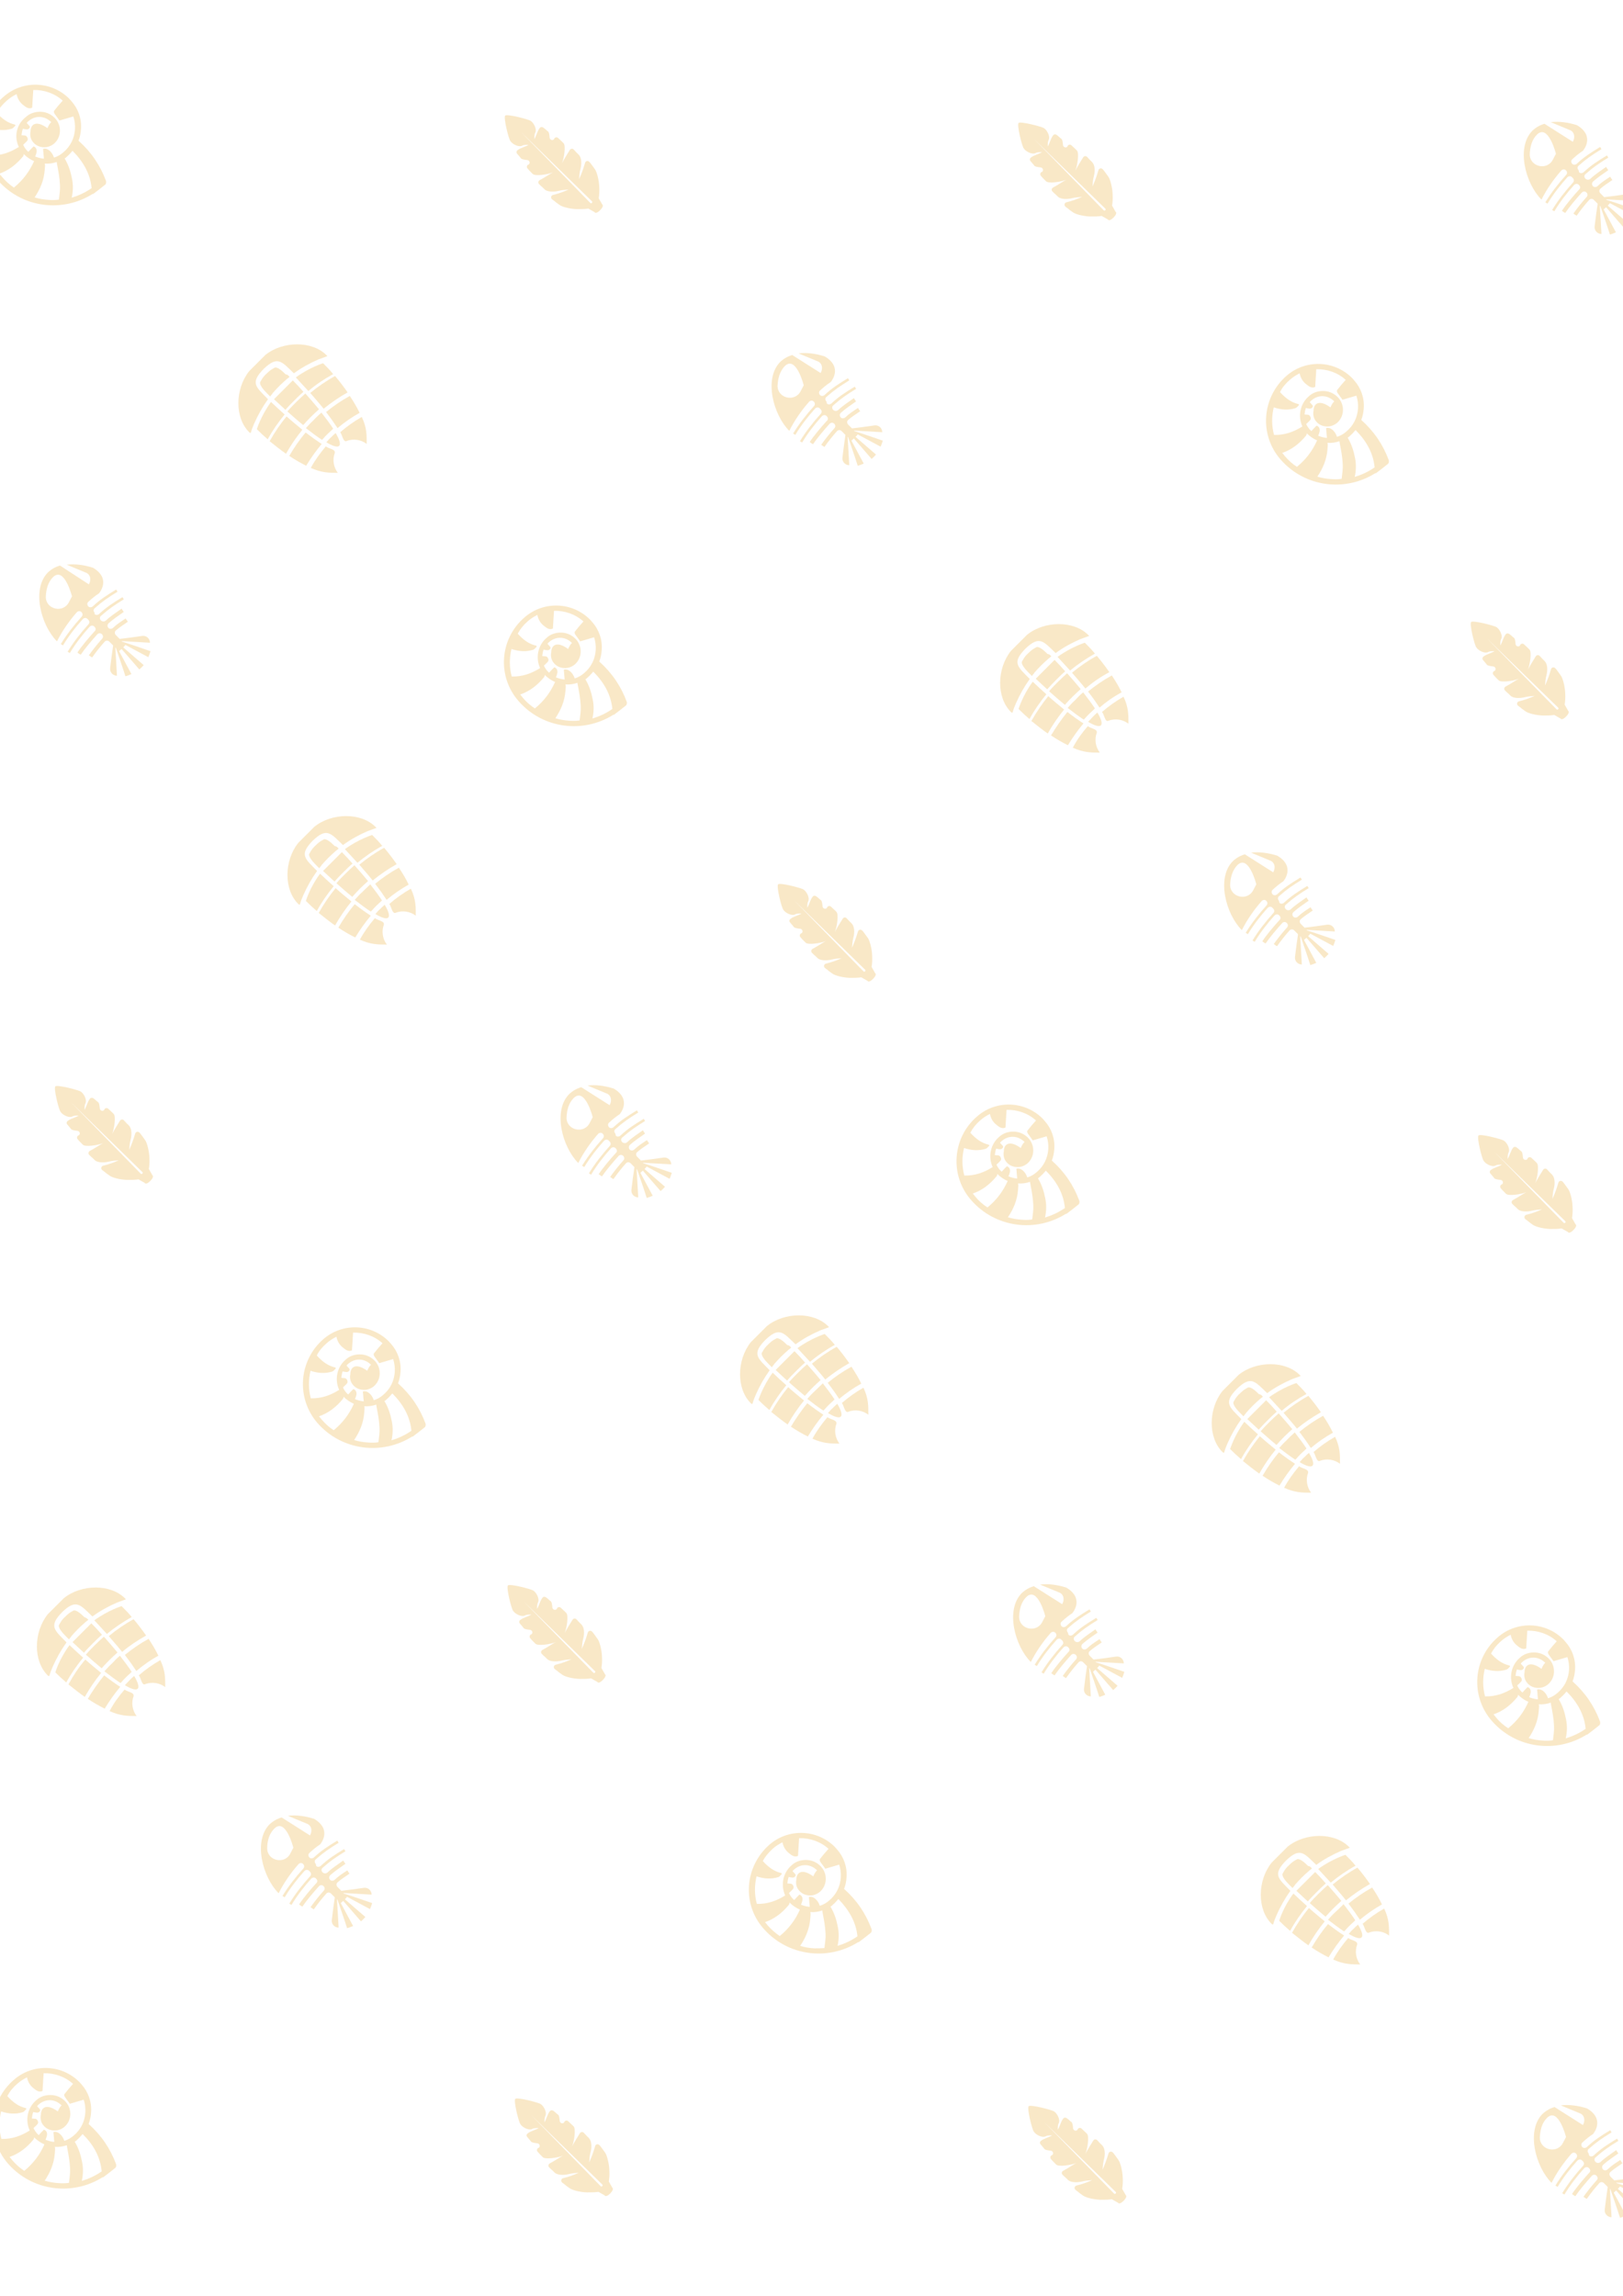<?xml version="1.0" encoding="utf-8"?>
<!-- Generator: Adobe Illustrator 25.1.0, SVG Export Plug-In . SVG Version: 6.00 Build 0)  -->
<svg version="1.1" id="Layer_1" xmlns="http://www.w3.org/2000/svg" xmlns:xlink="http://www.w3.org/1999/xlink" x="0px" y="0px"
	 viewBox="0 0 595.3 841.9" style="enable-background:new 0 0 595.3 841.9;" xml:space="preserve">
<style type="text/css">
	.st0{fill:#F9E8C7;}
</style>
<g>
	<g>
		<g>
			<path class="st0" d="M496.4,707.4c0.6-0.6,1.1-1.1,1.7-1.6c1.5,2.5,1.9,4.1,1.3,4.7c-0.6,0.6-2.2,0.2-4.7-1.3
				C495.3,708.5,495.8,707.9,496.4,707.4z"/>
			<path class="st0" d="M498.8,704c-0.6-0.9-1.2-1.8-1.9-2.8c-0.7-1-1.5-2-2.3-3.1c0,0,0,0,0,0v0c2.7-2.2,5.6-4.2,8.7-5.9
				c1.4,2.1,2.6,4.1,3.6,6.2c0,0,0,0,0,0c0,0,0,0,0,0C504,700,501.3,701.9,498.8,704z"/>
			<path class="st0" d="M480.1,699.7C480.1,699.7,480.1,699.7,480.1,699.7c2,1.8,4,3.4,5.8,4.9c-2.2,2.7-4.2,5.6-6,8.8c0,0,0,0,0,0
				c0,0,0,0,0,0c-2-1.4-4-3-6-4.6C475.7,705.6,477.8,702.5,480.1,699.7L480.1,699.7z"/>
			<path class="st0" d="M488.1,690.4c-1.5-1.6-3-3.3-4.6-5l0,0c0,0,0,0,0,0h0c5.1-3.7,10-5.2,10-5.2c1.3,1.3,2.6,2.6,3.7,4
				c0,0,0,0,0,0c0,0,0,0,0,0C493.9,686,490.9,688.1,488.1,690.4z"/>
			<path class="st0" d="M487.1,705.6C487.1,705.6,487.1,705.6,487.1,705.6c1.1,0.8,2.1,1.6,3.1,2.3c1,0.7,2,1.4,2.8,1.9
				c-2.1,2.5-4,5.2-5.7,8c0,0,0,0,0,0c0,0,0,0,0,0c-2-1-4.1-2.2-6.2-3.6C482.9,711.1,484.9,708.2,487.1,705.6L487.1,705.6z"/>
			<path class="st0" d="M474.4,694.4C474.4,694.4,474.4,694.4,474.4,694.4L474.4,694.4c1.7,1.6,3.4,3.2,5,4.6
				c-2.3,2.8-4.4,5.8-6.2,9.1c0,0,0,0,0,0c0,0,0,0,0,0c-1.4-1.2-2.7-2.4-4-3.7C469.2,704.4,470.6,699.5,474.4,694.4L474.4,694.4z"/>
			<path class="st0" d="M493.7,696.9c-1.5-1.9-3.2-3.8-4.9-5.8c0,0,0,0,0,0h0c2.8-2.3,5.8-4.4,9.1-6.2c1.7,2,3.2,4,4.6,6
				c0,0,0,0,0,0c0,0,0,0,0,0C499.3,692.7,496.4,694.7,493.7,696.9z"/>
			<path class="st0" d="M499.8,705.5C499.8,705.5,499.8,705.5,499.8,705.5L499.8,705.5c2.4-2.1,5.1-4,7.9-5.6c1.9,4,1.8,6.8,1.8,9.9
				c0,0,0,0,0,0c0,0,0,0,0,0c-2.1-1.6-4.9-2-7.3-1.1c-0.1,0.1-0.3,0.1-0.4,0.1c0,0,0,0-0.1,0C500.8,708.6,500.5,706.5,499.8,705.5z"
				/>
			<path class="st0" d="M494.5,710.7C494.5,710.7,494.5,710.7,494.5,710.7c1,0.8,3.1,1,3.3,2c0,0,0,0,0,0c0,0.1,0,0.3,0,0.4
				c-0.9,2.4-0.5,5.2,1.1,7.3c0,0,0,0,0,0c0,0,0,0,0,0c-3.2,0-5.9,0-9.9-1.8C490.5,715.8,492.4,713.2,494.5,710.7L494.5,710.7z"/>
			<path class="st0" d="M466.5,705.6c-5.5-5.3-5.3-16-0.1-22.5c0,0,0.1-0.1,0.2-0.2c0,0,4.6-4.6,5.5-5.5c0.1-0.1,0.2-0.2,0.2-0.2
				c6.4-5.2,17.2-5.3,22.5,0.1c0.1,0.1,0.2,0.2,0.3,0.3c0,0,0,0,0,0c0,0,0,0,0,0c-1.1,0.4-2.2,0.8-3.3,1.2c-3.2,1.4-6.3,3.1-9,5.1
				c0,0,0,0,0,0c0,0,0,0,0,0c0,0,0,0,0,0c-4.5-4.3-5.9-6.6-11.1-1.6c-5.1,5.2-2.8,6.6,1.6,11.1c0,0,0,0,0,0c0,0,0,0,0,0c0,0,0,0,0,0
				c-2,2.8-3.7,5.8-5.1,9c-0.5,1.1-0.9,2.2-1.2,3.3c0,0,0,0,0,0c0,0,0,0,0,0C466.7,705.8,466.6,705.7,466.5,705.6z"/>
			<path class="st0" d="M479.7,697.3C479.7,697.3,479.7,697.3,479.7,697.3c-1.4-1.3-2.8-2.6-4.2-3.9l0,0l6.9-6.9l0,0
				c1.4,1.4,2.7,2.8,3.9,4.2c0,0,0,0,0,0v0c-1.2,1-2.3,2.1-3.4,3.2S480.7,696.1,479.7,697.3L479.7,697.3z"/>
			<path class="st0" d="M486.2,702.9C486.2,702.9,486.2,702.9,486.2,702.9c-1.8-1.5-3.8-3.2-5.8-5c1-1.2,2.1-2.3,3.2-3.4
				s2.2-2.1,3.4-3.2c1.8,2,3.5,4,5,5.8c0,0,0,0,0,0h0c-1,0.9-2,1.8-3,2.8C488,700.9,487.1,701.9,486.2,702.9L486.2,702.9z"/>
			<path class="st0" d="M492.8,698.3c1.7,2.2,3.2,4.2,4.3,5.9c0,0,0,0,0,0l0,0c-0.2,0.2-0.3,0.3-0.5,0.5c-0.5,0.4-0.9,0.9-1.4,1.3
				c-0.1,0.1-0.1,0.1-0.2,0.2c-0.1,0.1-0.1,0.1-0.2,0.2c-0.4,0.4-0.9,0.9-1.3,1.4c-0.2,0.2-0.3,0.3-0.5,0.5l0,0c0,0,0,0,0,0
				c-1.7-1.1-3.7-2.6-5.9-4.3c0.9-1,1.7-1.9,2.7-2.8S491.9,699.2,492.8,698.3z"/>
			<path class="st0" d="M481.2,685.2C481.2,685.2,481.2,685.2,481.2,685.2L481.2,685.2c-0.3,0.3-0.6,0.5-1,0.8c0,0,0,0-0.1,0.1
				c-0.9,0.8-1.8,1.6-2.7,2.5c-0.9,0.9-1.7,1.8-2.5,2.7c0,0,0,0,0,0.1c-0.3,0.3-0.5,0.6-0.8,1l0,0c0,0,0,0,0,0
				c-0.4-0.4-0.8-0.8-1.2-1.2c-1.3-1.3-3-3.3-2.4-4.2c0.1-0.2,0.2-0.3,0.3-0.5c0.4-0.8,1.1-1.7,1.9-2.4c0.8-0.8,1.6-1.5,2.4-1.9
				c0.2-0.1,0.4-0.2,0.5-0.3c1-0.6,2.9,1.1,4.2,2.4C480.4,684.3,480.8,684.7,481.2,685.2z"/>
		</g>
	</g>
	<path class="st0" d="M582.7,789.7c-0.5-0.5-0.5-1.3,0.1-1.7c2.8-2.5,4.9-3.9,8.3-6c-0.2-0.3-0.3-0.6-0.5-0.8
		c-3.6,2.2-5.8,3.6-8.6,6.2c-0.5,0.4-1.2,0.4-1.6,0l0,0c-0.5-0.5-0.5-1.3,0-1.7c1.2-1.1,2.5-2.2,3.9-3.1c0,0,4.7-5.3-2.2-9.4
		c-3.2-1-6.6-1.5-9.6-1.1l7,2.9c1.6,0.6,2.1,2.5,1.1,4.3l-10.4-6.6c-1.7,0.5-3.1,1.3-4.4,2.5c-6.1,6.1-2.6,19.4,3.3,25.3l0,0
		c1.9-3.8,4.4-7.4,7.3-10.7c0.5-0.5,1.3-0.5,1.7,0l0,0c0.5,0.5,0.5,1.2,0,1.7c-2.8,3.1-5.4,6.4-7.6,10c0.3,0.2,0.6,0.3,0.8,0.5
		c2.1-3.5,4.6-6.7,7.3-9.7c0.5-0.5,1.3-0.5,1.7,0l0.3,0.3c0.5,0.5,0.5,1.2,0,1.7c-2.8,3.1-5.4,6.4-7.6,10c0.3,0.2,0.6,0.3,0.8,0.5
		c2.1-3.5,4.6-6.7,7.3-9.7c0.5-0.5,1.3-0.5,1.7,0l0.1,0.1c0.5,0.5,0.5,1.2,0,1.6c-2,2.2-4.9,5.6-6.3,7.8c0.4,0.3,0.8,0.6,1.2,0.8
		c1.4-2.1,4.1-5.3,6.1-7.5c0.5-0.5,1.2-0.5,1.7,0l0,0c0.5,0.5,0.5,1.2,0,1.7c-1.7,1.9-3.3,3.9-4.8,6c0.4,0.3,0.8,0.6,1.2,0.8
		c1.4-2,2.9-3.9,4.6-5.8c0.5-0.5,1.2-0.5,1.7,0l0.6,0.6l0.8,0.8c-0.4,2.8-0.8,5.5-1.1,8.3c-0.2,1.5,1,2.8,2.5,2.8l0,0
		c-0.2-3.5-0.4-6.9-0.6-10.4l0.2,0.2c1.2,3.5,2.4,6.9,3.5,10.4c0.8-0.2,1.5-0.5,2.2-0.8c-1.5-2.8-3-5.6-4.5-8.4
		c0.2-0.2,0.5-0.5,0.9-0.8c2.2,2.5,4.3,5,6.5,7.5c0.6-0.5,1.1-1,1.6-1.6c-2.5-2.2-5-4.3-7.5-6.5c0.3-0.3,0.6-0.6,0.8-0.9
		c2.8,1.5,5.6,3,8.4,4.5c0.3-0.7,0.6-1.5,0.8-2.2c-3.5-1.2-6.9-2.4-10.4-3.5l-0.2-0.2c3.5,0.2,6.9,0.4,10.4,0.6c0,0,0,0,0,0
		c0-1.5-1.3-2.7-2.8-2.5c-2.8,0.4-5.5,0.8-8.3,1.1l-0.8-0.8l-0.6-0.6c-0.5-0.5-0.5-1.3,0-1.7c1.5-1.3,2.4-1.8,4.4-3.2
		c-0.3-0.4-0.6-0.8-0.8-1.2c-2.1,1.4-3.1,2-4.7,3.5c-0.5,0.4-1.2,0.4-1.6,0l0,0c-0.5-0.5-0.5-1.3,0.1-1.8c1.7-1.5,3.5-2.7,5.5-4.1
		c-0.3-0.4-0.6-0.8-0.8-1.2c-2.1,1.5-4,2.7-5.8,4.4c-0.5,0.4-1.2,0.4-1.7,0l-0.1-0.1c-0.5-0.5-0.5-1.3,0.1-1.7
		c2.8-2.5,4.9-3.9,8.3-6c-0.2-0.3-0.3-0.6-0.5-0.8c-3.6,2.2-5.8,3.6-8.6,6.2c-0.5,0.4-1.2,0.4-1.6,0L582.7,789.7z M567.4,776.7
		c4.2-4.2,7,7,7,7l-1.1,2.1c-2.1,4.2-8.5,2.7-8.5-1.9C564.9,781.1,565.6,778.5,567.4,776.7z"/>
	<path class="st0" d="M404.4,795.7c0.1-1.3,0.2-2.6,0.5-3.7c0.6-2.2,0.3-4.2-0.5-5.1c-0.2-0.2-0.4-0.5-0.7-0.7
		c-0.4-0.5-0.9-0.9-1.3-1.4c-0.4-0.4-1.1-0.3-1.4,0.2c-1,1.6-2,3.2-2.9,4.9c0.1-1.1-0.4,0.9,0,0c0.8-1.8,1.5-6.5,0.6-7.4
		c-0.2-0.2-0.4-0.4-0.6-0.6c-0.5-0.4-0.9-0.9-1.4-1.3c-0.4-0.4-1.1-0.3-1.4,0.2c0,0,0,0,0,0.1c-0.4,0.8-1.6,0.5-1.7-0.4
		c-0.1-1.1-0.2-2-0.6-2.3c-0.1-0.1-0.3-0.2-0.4-0.3c-0.4-0.4-0.9-0.8-1.3-1.1c-0.4-0.3-1-0.3-1.3,0.1c-0.9,1.1-1.2,2.8-2,4.1
		c0-0.9,0-1.7,0.3-2.3c0.7-1.2-0.4-3.3-1.3-4.1c-0.1-0.1-0.3-0.2-0.4-0.3c-0.6-0.5-8.6-2.6-9.3-1.9c-0.7,0.7,1.3,8.7,1.9,9.3
		c0.1,0.1,0.2,0.3,0.3,0.4c0.8,0.9,2.9,2,4.1,1.3c0.5-0.3,1.4-0.3,2.3-0.3c-1.3,0.8-3,1.1-4.1,2c-0.4,0.3-0.5,0.9-0.1,1.3
		c0.4,0.4,0.7,0.9,1.1,1.3c0.1,0.1,0.2,0.3,0.3,0.4c0.3,0.3,1.2,0.5,2.3,0.6c0.9,0.1,1.2,1.3,0.4,1.7c0,0,0,0-0.1,0
		c-0.5,0.3-0.6,1-0.2,1.4c0.4,0.5,0.9,1,1.3,1.4c0.2,0.2,0.4,0.4,0.6,0.6c0.9,0.9,5.6,0.2,7.4-0.6c0.9-0.4-1.1,0.1,0,0
		c-1.6,0.9-3.2,2-4.9,2.9c-0.5,0.3-0.6,1-0.2,1.4c0.4,0.4,0.9,0.9,1.4,1.3c0.2,0.2,0.5,0.5,0.7,0.7c0.9,0.8,3,1,5.1,0.5
		c1.1-0.3,2.4-0.4,3.7-0.5c-1.8,0.8-3.7,1.5-5.8,2c-0.7,0.2-0.9,1.1-0.3,1.6c0.5,0.4,1,0.7,1.4,1.1c0.5,0.3,0.9,0.7,1.4,1
		c1,0.7,3.7,1.4,6.3,1.5c1.5,0,2.9,0,4.2-0.2c0.9,0.5,1.4,0.8,2.3,1.3c0.6,1.2,3.9-2.2,2.8-2.8c-0.5-0.9-0.8-1.4-1.3-2.3
		c0.2-1.2,0.3-2.6,0.2-4.2c-0.1-2.6-0.9-5.4-1.5-6.3c-0.3-0.5-0.7-0.9-1-1.4c-0.4-0.5-0.7-1-1.1-1.4c-0.5-0.6-1.4-0.4-1.6,0.3
		C405.9,792,405.2,793.9,404.4,795.7z M409.2,803.8c0.2,0.2,0.2,0.4,0,0.6c-0.2,0.2-0.4,0.2-0.6,0L383,778.2c-0.2-0.2-0.2,0.2,0,0
		c0.2-0.2-0.2-0.2,0,0L409.2,803.8z"/>
	<g>
		<g>
			<path class="st0" d="M305.4,516.4c0.6-0.6,1.1-1.1,1.7-1.6c1.5,2.5,1.9,4.1,1.3,4.7c-0.6,0.6-2.2,0.2-4.7-1.3
				C304.3,517.5,304.8,516.9,305.4,516.4z"/>
			<path class="st0" d="M307.8,513c-0.6-0.9-1.2-1.8-1.9-2.8c-0.7-1-1.5-2-2.3-3.1c0,0,0,0,0,0h0c2.7-2.2,5.6-4.2,8.7-5.9
				c1.4,2.1,2.6,4.1,3.6,6.2c0,0,0,0,0,0c0,0,0,0,0,0C313,509,310.3,510.9,307.8,513z"/>
			<path class="st0" d="M289.1,508.7C289.1,508.7,289.1,508.7,289.1,508.7c2,1.8,4,3.4,5.8,4.9c-2.2,2.7-4.2,5.6-6,8.8c0,0,0,0,0,0
				c0,0,0,0,0,0c-2-1.4-4-3-6-4.6C284.7,514.6,286.8,511.5,289.1,508.7L289.1,508.7z"/>
			<path class="st0" d="M297.1,499.4c-1.5-1.6-3-3.3-4.6-5l0,0c0,0,0,0,0,0v0c5.1-3.7,10-5.2,10-5.2c1.3,1.3,2.6,2.6,3.7,4
				c0,0,0,0,0,0c0,0,0,0,0,0C302.9,495,299.9,497.1,297.1,499.4z"/>
			<path class="st0" d="M296.1,514.6C296.1,514.6,296.1,514.6,296.1,514.6c1.1,0.8,2.1,1.6,3.1,2.3c1,0.7,2,1.4,2.8,1.9
				c-2.1,2.5-4,5.2-5.7,8c0,0,0,0,0,0c0,0,0,0,0,0c-2-1-4.1-2.2-6.2-3.6C291.9,520.2,293.9,517.3,296.1,514.6L296.1,514.6z"/>
			<path class="st0" d="M283.4,503.4C283.4,503.4,283.4,503.4,283.4,503.4L283.4,503.4c1.7,1.6,3.4,3.2,5,4.6
				c-2.3,2.8-4.4,5.8-6.2,9.1c0,0,0,0,0,0c0,0,0,0,0,0c-1.4-1.2-2.7-2.4-4-3.7C278.2,513.4,279.7,508.5,283.4,503.4L283.4,503.4z"/>
			<path class="st0" d="M302.7,505.9c-1.5-1.9-3.2-3.8-4.9-5.8c0,0,0,0,0,0h0c2.8-2.3,5.8-4.4,9.1-6.2c1.7,2,3.2,4,4.6,6
				c0,0,0,0,0,0c0,0,0,0,0,0C308.3,501.7,305.4,503.7,302.7,505.9z"/>
			<path class="st0" d="M308.8,514.5C308.8,514.5,308.8,514.5,308.8,514.5L308.8,514.5c2.4-2.1,5.1-4,7.9-5.6c1.9,4,1.8,6.8,1.8,9.9
				c0,0,0,0,0,0c0,0,0,0,0,0c-2.1-1.6-4.9-2-7.3-1.1c-0.1,0.1-0.3,0.1-0.4,0.1c0,0,0,0-0.1,0C309.8,517.6,309.5,515.5,308.8,514.5z"
				/>
			<path class="st0" d="M303.5,519.7C303.5,519.7,303.5,519.7,303.5,519.7c1,0.8,3.1,1,3.3,2c0,0,0,0,0,0c0,0.1,0,0.3,0,0.4
				c-0.9,2.4-0.5,5.2,1.1,7.3c0,0,0,0,0,0c0,0,0,0,0,0c-3.2,0-5.9,0-9.9-1.8C299.5,524.8,301.4,522.2,303.5,519.7L303.5,519.7z"/>
			<path class="st0" d="M275.5,514.7c-5.5-5.3-5.3-16-0.1-22.5c0,0,0.1-0.1,0.2-0.2c0,0,4.6-4.6,5.5-5.5c0.1-0.1,0.2-0.2,0.2-0.2
				c6.4-5.2,17.2-5.3,22.5,0.1c0.1,0.1,0.2,0.2,0.3,0.3c0,0,0,0,0,0c0,0,0,0,0,0c-1.1,0.4-2.2,0.8-3.3,1.2c-3.2,1.4-6.3,3.1-9,5.1
				c0,0,0,0,0,0c0,0,0,0,0,0c0,0,0,0,0,0c-4.5-4.3-5.9-6.6-11.1-1.6c-5.1,5.2-2.8,6.6,1.6,11.1c0,0,0,0,0,0c0,0,0,0,0,0c0,0,0,0,0,0
				c-2,2.8-3.7,5.8-5.1,9c-0.5,1.1-0.9,2.2-1.2,3.3c0,0,0,0,0,0c0,0,0,0,0,0C275.7,514.9,275.6,514.8,275.5,514.7z"/>
			<path class="st0" d="M288.7,506.3C288.7,506.3,288.7,506.3,288.7,506.3c-1.4-1.3-2.8-2.6-4.2-3.9l0,0l6.9-6.9l0,0
				c1.4,1.4,2.7,2.8,3.9,4.2c0,0,0,0,0,0v0c-1.2,1-2.3,2.1-3.4,3.2S289.7,505.1,288.7,506.3L288.7,506.3z"/>
			<path class="st0" d="M295.2,511.9C295.2,511.9,295.2,511.9,295.2,511.9c-1.8-1.5-3.8-3.2-5.8-5c1-1.2,2.1-2.3,3.2-3.4
				c1.1-1.1,2.2-2.1,3.4-3.2c1.8,2,3.5,4,5,5.8c0,0,0,0,0,0v0c-1,0.9-2,1.8-3,2.8S296.1,510.9,295.2,511.9L295.2,511.9z"/>
			<path class="st0" d="M301.8,507.3c1.7,2.2,3.2,4.2,4.3,5.9c0,0,0,0,0,0l0,0c-0.2,0.2-0.3,0.3-0.5,0.5c-0.5,0.4-0.9,0.9-1.4,1.3
				c-0.1,0.1-0.1,0.1-0.2,0.2c-0.1,0.1-0.1,0.1-0.2,0.2c-0.4,0.4-0.9,0.9-1.3,1.4c-0.2,0.2-0.3,0.3-0.5,0.5l0,0c0,0,0,0,0,0
				c-1.7-1.1-3.7-2.6-5.9-4.3c0.9-1,1.7-1.9,2.7-2.8C299.9,509.1,300.9,508.2,301.8,507.3z"/>
			<path class="st0" d="M290.2,494.2C290.2,494.2,290.2,494.2,290.2,494.2L290.2,494.2c-0.3,0.3-0.6,0.5-1,0.8c0,0,0,0-0.1,0.1
				c-0.9,0.8-1.8,1.6-2.7,2.5c-0.9,0.9-1.7,1.8-2.5,2.7c0,0,0,0,0,0.1c-0.3,0.3-0.5,0.6-0.8,1h0c0,0,0,0,0,0
				c-0.4-0.4-0.8-0.8-1.2-1.2c-1.3-1.3-3-3.3-2.4-4.2c0.1-0.2,0.2-0.3,0.3-0.5c0.4-0.8,1.1-1.7,1.9-2.4c0.8-0.8,1.6-1.5,2.4-1.9
				c0.2-0.1,0.4-0.2,0.5-0.3c1-0.6,2.9,1.1,4.2,2.4C289.4,493.3,289.8,493.7,290.2,494.2z"/>
		</g>
	</g>
	<path class="st0" d="M391.7,598.7c-0.5-0.5-0.5-1.3,0.1-1.7c2.8-2.5,4.9-3.9,8.3-6c-0.2-0.3-0.3-0.6-0.5-0.8
		c-3.6,2.2-5.8,3.6-8.6,6.2c-0.5,0.4-1.2,0.4-1.6,0l0,0c-0.5-0.5-0.5-1.3,0-1.7c1.2-1.1,2.5-2.2,3.9-3.1c0,0,4.7-5.3-2.2-9.4
		c-3.2-1-6.6-1.5-9.6-1.1l7,2.9c1.6,0.6,2.1,2.5,1.1,4.3l-10.4-6.6c-1.7,0.5-3.1,1.3-4.4,2.5c-6.1,6.1-2.6,19.4,3.3,25.3h0
		c1.9-3.8,4.4-7.4,7.3-10.7c0.5-0.5,1.3-0.5,1.7,0l0,0c0.5,0.5,0.5,1.2,0,1.7c-2.8,3.1-5.4,6.4-7.6,10c0.3,0.2,0.6,0.3,0.8,0.5
		c2.1-3.5,4.6-6.7,7.3-9.7c0.5-0.5,1.3-0.5,1.7,0l0.3,0.3c0.5,0.5,0.5,1.2,0,1.7c-2.8,3.1-5.4,6.4-7.6,10c0.3,0.2,0.6,0.3,0.8,0.5
		c2.1-3.5,4.6-6.7,7.3-9.7c0.5-0.5,1.3-0.5,1.7,0l0.1,0.1c0.5,0.5,0.5,1.2,0,1.6c-2,2.2-4.9,5.6-6.3,7.8c0.4,0.3,0.8,0.6,1.2,0.8
		c1.4-2.1,4.1-5.3,6.1-7.5c0.5-0.5,1.2-0.5,1.7,0l0,0c0.5,0.5,0.5,1.2,0,1.7c-1.7,1.9-3.3,3.9-4.8,6c0.4,0.3,0.8,0.6,1.2,0.8
		c1.4-2,2.9-3.9,4.6-5.8c0.5-0.5,1.2-0.5,1.7,0l0.6,0.6l0.8,0.8c-0.4,2.8-0.8,5.5-1.1,8.3c-0.2,1.5,1,2.8,2.5,2.8l0,0
		c-0.2-3.5-0.4-6.9-0.6-10.4l0.2,0.2c1.2,3.5,2.4,6.9,3.5,10.4c0.8-0.2,1.5-0.5,2.2-0.8c-1.5-2.8-3-5.6-4.5-8.4
		c0.2-0.2,0.5-0.5,0.9-0.8c2.2,2.5,4.3,5,6.5,7.5c0.6-0.5,1.1-1,1.6-1.6c-2.5-2.2-5-4.3-7.5-6.5c0.3-0.3,0.6-0.6,0.8-0.9
		c2.8,1.5,5.6,3,8.4,4.5c0.3-0.7,0.6-1.5,0.8-2.2c-3.5-1.2-6.9-2.4-10.4-3.5l-0.2-0.2c3.5,0.2,6.9,0.4,10.4,0.6c0,0,0,0,0,0
		c0-1.5-1.3-2.7-2.8-2.5c-2.8,0.4-5.5,0.8-8.3,1.1l-0.8-0.8l-0.6-0.6c-0.5-0.5-0.5-1.3,0-1.7c1.5-1.3,2.4-1.8,4.4-3.2
		c-0.3-0.4-0.6-0.8-0.8-1.2c-2.1,1.4-3.1,2-4.7,3.5c-0.5,0.4-1.2,0.4-1.6,0l0,0c-0.5-0.5-0.5-1.3,0.1-1.8c1.7-1.5,3.5-2.7,5.5-4.1
		c-0.3-0.4-0.6-0.8-0.8-1.2c-2.1,1.5-4,2.7-5.8,4.4c-0.5,0.4-1.2,0.4-1.7,0l-0.1-0.1c-0.5-0.5-0.5-1.3,0.1-1.7
		c2.8-2.5,4.9-3.9,8.3-6c-0.2-0.3-0.3-0.6-0.5-0.8c-3.6,2.2-5.8,3.6-8.6,6.2c-0.5,0.4-1.2,0.4-1.6,0L391.7,598.7z M376.4,585.7
		c4.2-4.2,7,7,7,7l-1.1,2.1c-2.1,4.2-8.5,2.7-8.5-1.9C373.9,590.1,374.6,587.5,376.4,585.7z"/>
	<path class="st0" d="M115.8,683.5c-0.5-0.5-0.5-1.3,0.1-1.7c2.8-2.5,4.9-3.9,8.3-6c-0.2-0.3-0.3-0.6-0.5-0.8
		c-3.6,2.2-5.8,3.6-8.6,6.2c-0.5,0.4-1.2,0.4-1.6,0l0,0c-0.5-0.5-0.5-1.3,0-1.7c1.2-1.1,2.5-2.2,3.9-3.1c0,0,4.7-5.3-2.2-9.4
		c-3.2-1-6.6-1.5-9.6-1.1l7,2.9c1.6,0.6,2.1,2.5,1.1,4.3l-10.4-6.6c-1.7,0.5-3.1,1.3-4.4,2.5c-6.1,6.1-2.6,19.4,3.3,25.3l0,0
		c1.9-3.8,4.4-7.4,7.3-10.7c0.5-0.5,1.3-0.5,1.7,0l0,0c0.5,0.5,0.5,1.2,0,1.7c-2.8,3.1-5.4,6.4-7.6,10c0.3,0.2,0.6,0.3,0.8,0.5
		c2.1-3.5,4.6-6.7,7.3-9.7c0.5-0.5,1.3-0.5,1.7,0l0.3,0.3c0.5,0.5,0.5,1.2,0,1.7c-2.8,3.1-5.4,6.4-7.6,10c0.3,0.2,0.6,0.3,0.8,0.5
		c2.1-3.5,4.6-6.7,7.3-9.7c0.5-0.5,1.3-0.5,1.7,0l0.1,0.1c0.5,0.5,0.5,1.2,0,1.6c-2,2.2-4.9,5.6-6.3,7.8c0.4,0.3,0.8,0.6,1.2,0.8
		c1.4-2.1,4.1-5.3,6.1-7.5c0.5-0.5,1.2-0.5,1.7,0l0,0c0.5,0.5,0.5,1.2,0,1.7c-1.7,1.9-3.3,3.9-4.8,6c0.4,0.3,0.8,0.6,1.2,0.8
		c1.4-2,2.9-3.9,4.6-5.8c0.5-0.5,1.2-0.5,1.7,0l0.6,0.6l0.8,0.8c-0.4,2.8-0.8,5.5-1.1,8.3c-0.2,1.5,1,2.8,2.5,2.8l0,0
		c-0.2-3.5-0.4-6.9-0.6-10.4l0.2,0.2c1.2,3.5,2.4,6.9,3.5,10.4c0.8-0.2,1.5-0.5,2.2-0.8c-1.5-2.8-3-5.6-4.5-8.4
		c0.2-0.2,0.5-0.5,0.9-0.8c2.2,2.5,4.3,5,6.5,7.5c0.6-0.5,1.1-1,1.6-1.6c-2.5-2.2-5-4.3-7.5-6.5c0.3-0.3,0.6-0.6,0.8-0.9
		c2.8,1.5,5.6,3,8.4,4.5c0.3-0.7,0.6-1.5,0.8-2.2c-3.5-1.2-6.9-2.4-10.4-3.5l-0.2-0.2c3.5,0.2,6.9,0.4,10.4,0.6c0,0,0,0,0,0
		c0-1.5-1.3-2.7-2.8-2.5c-2.8,0.4-5.5,0.8-8.3,1.1l-0.8-0.8l-0.6-0.6c-0.5-0.5-0.5-1.3,0-1.7c1.5-1.3,2.4-1.8,4.4-3.2
		c-0.3-0.4-0.6-0.8-0.8-1.2c-2.1,1.4-3.1,2-4.7,3.5c-0.5,0.4-1.2,0.4-1.6,0l0,0c-0.5-0.5-0.5-1.3,0.1-1.8c1.7-1.5,3.5-2.7,5.5-4.1
		c-0.3-0.4-0.6-0.8-0.8-1.2c-2.1,1.5-4,2.7-5.8,4.4c-0.5,0.4-1.2,0.4-1.7,0l-0.1-0.1c-0.5-0.5-0.5-1.3,0.1-1.7
		c2.8-2.5,4.9-3.9,8.3-6c-0.2-0.3-0.3-0.6-0.5-0.8c-3.6,2.2-5.8,3.6-8.6,6.2c-0.5,0.4-1.2,0.4-1.6,0L115.8,683.5z M100.6,670.6
		c4.2-4.2,7,7,7,7l-1.1,2.1c-2.1,4.2-8.5,2.7-8.5-1.9C98,675,98.8,672.4,100.6,670.6z"/>
	<path class="st0" d="M280,707.2c8.9,10.2,23.7,12,34.8,5c0,0,0.1,0,0.1,0.1c1.5-1.1,3-2.3,4.5-3.5c0.3-0.2,0.4-0.9,0.3-1.3
		c-2.1-5.7-5.4-10.6-10.1-14.8c0.5-1.3,0.8-2.7,0.9-4.2c0.3-3.8-1-7.5-3.5-10.3c-0.3-0.3-0.5-0.6-0.8-0.9c-6.5-6.5-17-6.9-24-0.8
		C273.1,684.5,272.1,698.2,280,707.2z M281.5,706c-0.3-0.4-0.6-0.8-0.9-1.1c3.5-1.2,6.3-3.4,8.7-6.3c0.2-0.2,0.3-0.6,0.3-0.9
		c1.1,1.1,2.4,2,3.8,2.6c-1.7,3.8-4,6.9-7.4,9.7C284.4,708.9,282.8,707.5,281.5,706z M298.6,714.5c-1.7-0.1-3.5-0.4-5.1-0.9
		c2-3,3.4-6.2,3.7-10c0.1-1.2,0.2-1.9,0-2.4c1.5,0.1,3-0.1,4.4-0.6c0,0.2,0.1,0.4,0.1,0.7c0.5,2.6,1,5.2,1.1,7.8
		c0.1,1.8-0.2,3.5-0.4,5.3C301.1,714.5,299.9,714.5,298.6,714.5z M314.5,710.1c-2.3,1.6-4.7,2.7-7.3,3.5c0.5-2.3,0.6-4.6,0.1-7
		c-0.5-2.6-1.3-5.1-2.7-7.4c0.4-0.2,0.7-0.5,1-0.8c0.7-0.6,1.3-1.3,1.9-2C311.4,700.4,314,704.9,314.5,710.1z M283.4,678
		c1.1-1,2.4-1.8,3.6-2.4c0.3,1.6,1.1,3,2.4,4c1,0.8,2,1.6,3.3,1c0.1-2.2,0.3-4.3,0.4-6.5c3.9-0.1,7.8,1.2,10.8,3.9
		c-1.1,1.2-2.2,2.5-3.2,3.8c-0.1,0.2,0,0.7,0.2,1c0.6,0.9,1.3,1.7,1.8,2.5c1.7-0.5,3.4-1,5.1-1.5c0.5,1.5,0.7,3.1,0.6,4.7
		c-0.2,3.3-1.7,6.3-4.2,8.4c-1,0.9-2.2,1.6-3.5,2c-0.7-2.2-2.5-3.7-4-3.2c0.1,1.2,0.2,2.3,0.3,3.6c-1.1-0.1-2.2-0.4-3.2-0.8
		c0.2-0.5,0.4-1,0.5-1.5c0.2-0.9-0.1-1.9-1.1-2.2c-0.7,0.7-1.3,1.3-1.9,2c-0.2-0.2-0.5-0.5-0.7-0.7c-0.5-0.6-0.9-1.2-1.2-1.9
		c0.5-0.5,1.1-1,1.5-1.5c0.5-0.6-0.1-1.8-0.8-1.9c-0.4,0-0.9-0.1-1.3-0.1c0,0,0-0.1,0-0.1c0.1-0.8,0.2-1.5,0.5-2.3
		c0.1,0,0.2,0.1,0.3,0.1c0.8,0.1,1.6,0.5,2.2-0.5c0.1-0.1,0-0.5-0.1-0.6c-0.3-0.4-0.7-0.7-1-1.1c0.2-0.3,0.5-0.6,0.8-0.8
		c1.2-1,2.7-1.5,4.2-1.4c1.5,0.1,2.9,0.8,4,1.9c-0.4,0.3-0.9,1-1.4,2.2c-4.3-3.1-6.2-1.3-6.2,1.2c-0.3,1.4,0,2.9,1,4
		c0.9,1.1,2.2,1.7,3.7,1.8c1.4,0.1,2.8-0.4,3.9-1.3c2.7-2.3,2.9-6.4,0.6-9.1c-1.4-1.6-3.3-2.5-5.3-2.6c-2.1-0.1-4.1,0.5-5.6,1.9
		c-3.3,2.8-4.1,7.4-2.4,11.1c-3.2,2-6.5,3.2-10.4,3.1c-0.9-3.3-0.9-6.8-0.1-10.1c2.7,0.9,5.3,1.1,7.9,0.3c0.6-0.2,1-0.8,1.4-1.2
		c-0.1-0.1-0.1-0.2-0.2-0.3c-2.7-0.6-4.8-2.2-6.8-4.4C280.6,680.9,281.9,679.4,283.4,678z"/>
	<path class="st0" d="M213.4,604.7c0.1-1.3,0.2-2.6,0.5-3.7c0.6-2.2,0.3-4.2-0.5-5.1c-0.2-0.2-0.4-0.5-0.7-0.7
		c-0.4-0.5-0.9-0.9-1.3-1.4c-0.4-0.4-1.1-0.3-1.4,0.2c-1,1.6-2,3.2-2.9,4.9c0.1-1.1-0.4,0.9,0,0c0.8-1.8,1.5-6.5,0.6-7.4
		c-0.2-0.2-0.4-0.4-0.6-0.6c-0.5-0.4-0.9-0.9-1.4-1.3c-0.4-0.4-1.1-0.3-1.4,0.2c0,0,0,0,0,0.1c-0.4,0.8-1.6,0.5-1.7-0.4
		c-0.1-1.1-0.2-2-0.6-2.3c-0.1-0.1-0.3-0.2-0.4-0.3c-0.4-0.4-0.9-0.8-1.3-1.1c-0.4-0.3-1-0.3-1.3,0.1c-0.9,1.1-1.2,2.8-2,4.1
		c0-0.9,0-1.7,0.3-2.3c0.7-1.2-0.4-3.3-1.3-4.1c-0.1-0.1-0.3-0.2-0.4-0.3c-0.6-0.5-8.6-2.6-9.3-1.9c-0.7,0.7,1.3,8.7,1.9,9.3
		c0.1,0.1,0.2,0.3,0.3,0.4c0.8,0.9,2.9,2,4.1,1.3c0.5-0.3,1.4-0.3,2.3-0.3c-1.3,0.8-3,1.1-4.1,2c-0.4,0.3-0.5,0.9-0.1,1.3
		c0.4,0.4,0.7,0.9,1.1,1.3c0.1,0.1,0.2,0.3,0.3,0.4c0.3,0.3,1.2,0.5,2.3,0.6c0.9,0.1,1.2,1.3,0.4,1.7c0,0,0,0-0.1,0
		c-0.5,0.3-0.6,1-0.2,1.4c0.4,0.5,0.9,1,1.3,1.4c0.2,0.2,0.4,0.4,0.6,0.6c0.9,0.9,5.6,0.2,7.4-0.6c0.9-0.4-1.1,0.1,0,0
		c-1.6,0.9-3.2,2-4.9,2.9c-0.5,0.3-0.6,1-0.2,1.4c0.4,0.4,0.9,0.9,1.4,1.3c0.2,0.2,0.5,0.5,0.7,0.7c0.9,0.8,3,1,5.1,0.5
		c1.1-0.3,2.4-0.4,3.7-0.5c-1.8,0.8-3.7,1.5-5.8,2c-0.7,0.2-0.9,1.1-0.3,1.6c0.5,0.4,1,0.7,1.4,1.1c0.5,0.3,0.9,0.7,1.4,1
		c1,0.7,3.7,1.4,6.3,1.5c1.5,0,2.9,0,4.2-0.2c0.9,0.5,1.4,0.8,2.3,1.3c0.6,1.2,3.9-2.2,2.8-2.8c-0.5-0.9-0.8-1.4-1.3-2.3
		c0.2-1.2,0.3-2.6,0.2-4.2c-0.1-2.6-0.9-5.4-1.5-6.3c-0.3-0.5-0.7-0.9-1-1.4c-0.4-0.5-0.7-1-1.1-1.4c-0.5-0.6-1.4-0.4-1.6,0.3
		C214.9,601.1,214.2,602.9,213.4,604.7z M218.2,612.8c0.2,0.2,0.2,0.4,0,0.6c-0.2,0.2-0.4,0.2-0.6,0L192,587.2c-0.2-0.2-0.2,0.2,0,0
		c0.2-0.2-0.2-0.2,0,0L218.2,612.8z"/>
	<path class="st0" d="M2.9,793.4c8.9,10.2,23.7,12,34.8,5c0,0,0.1,0,0.1,0.1c1.5-1.1,3-2.3,4.5-3.5c0.3-0.2,0.4-0.9,0.3-1.3
		c-2.1-5.7-5.4-10.6-10.1-14.8c0.5-1.3,0.8-2.7,0.9-4.2c0.3-3.8-1-7.5-3.5-10.3c-0.3-0.3-0.5-0.6-0.8-0.9c-6.5-6.5-17-6.9-24-0.8
		C-4.1,770.6-5,784.3,2.9,793.4z M4.4,792.1c-0.3-0.4-0.6-0.8-0.9-1.1c3.5-1.2,6.3-3.4,8.7-6.3c0.2-0.2,0.3-0.6,0.3-0.9
		c1.1,1.1,2.4,2,3.8,2.6c-1.7,3.8-4,6.9-7.4,9.7C7.2,795,5.7,793.6,4.4,792.1z M21.5,800.6c-1.7-0.1-3.5-0.4-5.1-0.9
		c2-3,3.4-6.2,3.7-10c0.1-1.2,0.2-1.9,0-2.4c1.5,0.1,3-0.1,4.4-0.6c0,0.2,0.1,0.4,0.1,0.7c0.5,2.6,1,5.2,1.1,7.8
		c0.1,1.8-0.2,3.5-0.4,5.3C24,800.7,22.7,800.7,21.5,800.6z M37.3,796.3c-2.3,1.6-4.7,2.7-7.3,3.5c0.5-2.3,0.6-4.6,0.1-7
		c-0.5-2.6-1.3-5.1-2.7-7.4c0.4-0.2,0.7-0.5,1-0.8c0.7-0.6,1.3-1.3,1.9-2C34.3,786.5,36.8,791,37.3,796.3z M6.3,764.2
		c1.1-1,2.4-1.8,3.6-2.4c0.3,1.6,1.1,3,2.4,4c1,0.8,2,1.6,3.3,1c0.1-2.2,0.3-4.3,0.4-6.5c3.9-0.1,7.8,1.2,10.8,3.9
		c-1.1,1.2-2.2,2.5-3.2,3.8c-0.1,0.2,0,0.7,0.2,1c0.6,0.9,1.3,1.7,1.8,2.5c1.7-0.5,3.4-1,5.1-1.5c0.5,1.5,0.7,3.1,0.6,4.7
		c-0.2,3.3-1.7,6.3-4.2,8.4c-1,0.9-2.2,1.6-3.5,2c-0.7-2.2-2.5-3.7-4-3.2c0.1,1.2,0.2,2.3,0.3,3.6c-1.1-0.1-2.2-0.4-3.2-0.8
		c0.2-0.5,0.4-1,0.5-1.5c0.2-0.9-0.1-1.9-1.1-2.2c-0.7,0.7-1.3,1.3-1.9,2c-0.2-0.2-0.5-0.5-0.7-0.7c-0.5-0.6-0.9-1.2-1.2-1.9
		c0.5-0.5,1.1-1,1.5-1.5c0.5-0.6-0.1-1.8-0.8-1.9c-0.4,0-0.9-0.1-1.3-0.1c0,0,0-0.1,0-0.1c0.1-0.8,0.2-1.5,0.5-2.3
		c0.1,0,0.2,0.1,0.3,0.1c0.8,0.1,1.6,0.5,2.2-0.5c0.1-0.1,0-0.5-0.1-0.6c-0.3-0.4-0.7-0.7-1-1.1c0.2-0.3,0.5-0.6,0.8-0.8
		c1.2-1,2.7-1.5,4.2-1.4c1.5,0.1,2.9,0.8,4,1.9c-0.4,0.3-0.9,1-1.4,2.2c-4.3-3.1-6.2-1.3-6.2,1.2c-0.3,1.4,0,2.9,1,4
		c0.9,1.1,2.2,1.7,3.7,1.8c1.4,0.1,2.8-0.4,3.9-1.3c2.7-2.3,2.9-6.4,0.6-9.1c-1.4-1.6-3.3-2.5-5.3-2.6c-2.1-0.1-4.1,0.5-5.6,1.9
		c-3.3,2.8-4.1,7.4-2.4,11.1c-3.2,2-6.5,3.2-10.4,3.1c-0.9-3.3-0.9-6.8-0.1-10.1c2.7,0.9,5.3,1.1,7.9,0.3c0.6-0.2,1-0.8,1.4-1.2
		c-0.1-0.1-0.1-0.2-0.2-0.3c-2.7-0.6-4.8-2.2-6.8-4.4C3.5,767,4.8,765.5,6.3,764.2z"/>
	<path class="st0" d="M216.1,793c0.1-1.3,0.2-2.6,0.5-3.7c0.6-2.2,0.3-4.2-0.5-5.1c-0.2-0.2-0.4-0.5-0.7-0.7
		c-0.4-0.5-0.9-0.9-1.3-1.4c-0.4-0.4-1.1-0.3-1.4,0.2c-1,1.6-2,3.2-2.9,4.9c0.1-1.1-0.4,0.9,0,0c0.8-1.8,1.5-6.5,0.6-7.4
		c-0.2-0.2-0.4-0.4-0.6-0.6c-0.5-0.4-0.9-0.9-1.4-1.3c-0.4-0.4-1.1-0.3-1.4,0.2c0,0,0,0,0,0.1c-0.4,0.8-1.6,0.5-1.7-0.4
		c-0.1-1.1-0.2-2-0.6-2.3c-0.1-0.1-0.3-0.2-0.4-0.3c-0.4-0.4-0.9-0.8-1.3-1.1c-0.4-0.3-1-0.3-1.3,0.1c-0.9,1.1-1.2,2.8-2,4.1
		c0-0.9,0-1.7,0.3-2.3c0.7-1.2-0.4-3.3-1.3-4.1c-0.1-0.1-0.3-0.2-0.4-0.3c-0.6-0.5-8.6-2.6-9.3-1.9c-0.7,0.7,1.3,8.7,1.9,9.3
		c0.1,0.1,0.2,0.3,0.3,0.4c0.8,0.9,2.9,2,4.1,1.3c0.5-0.3,1.4-0.3,2.3-0.3c-1.3,0.8-3,1.1-4.1,2c-0.4,0.3-0.5,0.9-0.1,1.3
		c0.4,0.4,0.7,0.9,1.1,1.3c0.1,0.1,0.2,0.3,0.3,0.4c0.3,0.3,1.2,0.5,2.3,0.6c0.9,0.1,1.2,1.3,0.4,1.7c0,0,0,0-0.1,0
		c-0.5,0.3-0.6,1-0.2,1.4c0.4,0.5,0.9,1,1.3,1.4c0.2,0.2,0.4,0.4,0.6,0.6c0.9,0.9,5.6,0.2,7.4-0.6c0.9-0.4-1.1,0.1,0,0
		c-1.6,0.9-3.2,2-4.9,2.9c-0.5,0.3-0.6,1-0.2,1.4c0.4,0.4,0.9,0.9,1.4,1.3c0.2,0.2,0.5,0.5,0.7,0.7c0.9,0.8,3,1,5.1,0.5
		c1.1-0.3,2.4-0.4,3.7-0.5c-1.8,0.8-3.7,1.5-5.8,2c-0.7,0.2-0.9,1.1-0.3,1.6c0.5,0.4,1,0.7,1.4,1.1c0.5,0.3,0.9,0.7,1.4,1
		c1,0.7,3.7,1.4,6.3,1.5c1.5,0,2.9,0,4.2-0.2c0.9,0.5,1.4,0.8,2.3,1.3c0.6,1.2,3.9-2.2,2.8-2.8c-0.5-0.9-0.8-1.4-1.3-2.3
		c0.2-1.2,0.3-2.6,0.2-4.2c-0.1-2.6-0.9-5.4-1.5-6.3c-0.3-0.5-0.7-0.9-1-1.4c-0.4-0.5-0.7-1-1.1-1.4c-0.5-0.6-1.4-0.4-1.6,0.3
		C217.6,789.4,216.9,791.3,216.1,793z M220.9,801.1c0.2,0.2,0.2,0.4,0,0.6c-0.2,0.2-0.4,0.2-0.6,0l-25.5-26.1c-0.2-0.2-0.2,0.2,0,0
		c0.2-0.2-0.2-0.2,0,0L220.9,801.1z"/>
	<path class="st0" d="M547.2,631.1c8.9,10.2,23.7,12,34.8,5c0,0,0.1,0,0.1,0.1c1.5-1.1,3-2.3,4.5-3.5c0.3-0.2,0.4-0.9,0.3-1.3
		c-2.1-5.7-5.4-10.6-10.1-14.8c0.5-1.3,0.8-2.7,0.9-4.2c0.3-3.8-1-7.5-3.5-10.3c-0.3-0.3-0.5-0.6-0.8-0.9c-6.5-6.5-17-6.9-24-0.8
		C540.2,608.3,539.3,622.1,547.2,631.1z M548.7,629.8c-0.3-0.4-0.6-0.8-0.9-1.1c3.5-1.2,6.3-3.4,8.7-6.3c0.2-0.2,0.3-0.6,0.3-0.9
		c1.1,1.1,2.4,2,3.8,2.6c-1.7,3.8-4,6.9-7.4,9.7C551.5,632.7,550,631.4,548.7,629.8z M565.8,638.3c-1.7-0.1-3.5-0.4-5.1-0.9
		c2-3,3.4-6.2,3.7-10c0.1-1.2,0.2-1.9,0-2.4c1.5,0.1,3-0.1,4.4-0.6c0,0.2,0.1,0.4,0.1,0.7c0.5,2.6,1,5.2,1.1,7.8
		c0.1,1.8-0.2,3.5-0.4,5.3C568.3,638.4,567,638.4,565.8,638.3z M581.6,634c-2.3,1.6-4.7,2.7-7.3,3.5c0.5-2.3,0.6-4.6,0.1-7
		c-0.5-2.6-1.3-5.1-2.7-7.4c0.4-0.2,0.7-0.5,1-0.8c0.7-0.6,1.3-1.3,1.9-2C578.5,624.2,581.1,628.7,581.6,634z M550.5,601.9
		c1.1-1,2.4-1.8,3.6-2.4c0.3,1.6,1.1,3,2.4,4c1,0.8,2,1.6,3.3,1c0.1-2.2,0.3-4.3,0.4-6.5c3.9-0.1,7.8,1.2,10.8,3.9
		c-1.1,1.2-2.2,2.5-3.2,3.8c-0.1,0.2,0,0.7,0.2,1c0.6,0.9,1.3,1.7,1.8,2.5c1.7-0.5,3.4-1,5.1-1.5c0.5,1.5,0.7,3.1,0.6,4.7
		c-0.2,3.3-1.7,6.3-4.2,8.4c-1,0.9-2.2,1.6-3.5,2c-0.7-2.2-2.5-3.7-4-3.2c0.1,1.2,0.2,2.3,0.3,3.6c-1.1-0.1-2.2-0.4-3.2-0.8
		c0.2-0.5,0.4-1,0.5-1.5c0.2-0.9-0.1-1.9-1.1-2.2c-0.7,0.7-1.3,1.3-1.9,2c-0.2-0.2-0.5-0.5-0.7-0.7c-0.5-0.6-0.9-1.2-1.2-1.9
		c0.5-0.5,1.1-1,1.5-1.5c0.5-0.6-0.1-1.8-0.8-1.9c-0.4,0-0.9-0.1-1.3-0.1c0,0,0-0.1,0-0.1c0.1-0.8,0.2-1.5,0.5-2.3
		c0.1,0,0.2,0.1,0.3,0.1c0.8,0.1,1.6,0.5,2.2-0.5c0.1-0.1,0-0.5-0.1-0.6c-0.3-0.4-0.7-0.7-1-1.1c0.2-0.3,0.5-0.6,0.8-0.8
		c1.2-1,2.7-1.5,4.2-1.4c1.5,0.1,2.9,0.8,4,1.9c-0.4,0.3-0.9,1-1.4,2.2c-4.3-3.1-6.2-1.3-6.2,1.2c-0.3,1.4,0,2.9,1,4
		c0.9,1.1,2.2,1.7,3.7,1.8c1.4,0.1,2.8-0.4,3.9-1.3c2.7-2.3,2.9-6.4,0.6-9.1c-1.4-1.6-3.3-2.5-5.3-2.6c-2.1-0.1-4.1,0.5-5.6,1.9
		c-3.3,2.8-4.1,7.4-2.4,11.1c-3.2,2-6.5,3.2-10.4,3.1c-0.9-3.3-0.9-6.8-0.1-10.1c2.7,0.9,5.3,1.1,7.9,0.3c0.6-0.2,1-0.8,1.4-1.2
		c-0.1-0.1-0.1-0.2-0.2-0.3c-2.7-0.6-4.8-2.2-6.8-4.4C547.8,604.7,549,603.2,550.5,601.9z"/>
	<path class="st0" d="M469.1,330.3c-0.5-0.5-0.5-1.3,0.1-1.7c2.8-2.5,4.9-3.9,8.3-6c-0.2-0.3-0.3-0.6-0.5-0.8
		c-3.6,2.2-5.8,3.6-8.6,6.2c-0.5,0.4-1.2,0.4-1.6,0l0,0c-0.5-0.5-0.5-1.3,0-1.7c1.2-1.1,2.5-2.2,3.9-3.1c0,0,4.7-5.3-2.2-9.4
		c-3.2-1-6.6-1.5-9.6-1.1l7,2.9c1.6,0.6,2.1,2.5,1.1,4.3l-10.4-6.6c-1.7,0.5-3.1,1.3-4.4,2.5c-6.1,6.1-2.6,19.4,3.3,25.3l0,0
		c1.9-3.8,4.4-7.4,7.3-10.7c0.5-0.5,1.3-0.5,1.7,0l0,0c0.5,0.5,0.5,1.2,0,1.7c-2.8,3.1-5.4,6.4-7.6,10c0.3,0.2,0.6,0.3,0.8,0.5
		c2.1-3.5,4.6-6.7,7.3-9.7c0.5-0.5,1.3-0.5,1.7,0l0.3,0.3c0.5,0.5,0.5,1.2,0,1.7c-2.8,3.1-5.4,6.4-7.6,10c0.3,0.2,0.6,0.3,0.8,0.5
		c2.1-3.5,4.6-6.7,7.3-9.7c0.5-0.5,1.3-0.5,1.7,0l0.1,0.1c0.5,0.5,0.5,1.2,0,1.6c-2,2.2-4.9,5.6-6.3,7.8c0.4,0.3,0.8,0.6,1.2,0.8
		c1.4-2.1,4.1-5.3,6.1-7.5c0.5-0.5,1.2-0.5,1.7,0l0,0c0.5,0.5,0.5,1.2,0,1.7c-1.7,1.9-3.3,3.9-4.8,6c0.4,0.3,0.8,0.6,1.2,0.8
		c1.4-2,2.9-3.9,4.6-5.8c0.5-0.5,1.2-0.5,1.7,0l0.6,0.6l0.8,0.8c-0.4,2.8-0.8,5.5-1.1,8.3c-0.2,1.5,1,2.8,2.5,2.8l0,0
		c-0.2-3.5-0.4-6.9-0.6-10.4l0.2,0.2c1.2,3.5,2.4,6.9,3.5,10.4c0.8-0.2,1.5-0.5,2.2-0.8c-1.5-2.8-3-5.6-4.5-8.4
		c0.2-0.2,0.5-0.5,0.9-0.8c2.2,2.5,4.3,5,6.5,7.5c0.6-0.5,1.1-1,1.6-1.6c-2.5-2.2-5-4.3-7.5-6.5c0.3-0.3,0.6-0.6,0.8-0.9
		c2.8,1.5,5.6,3,8.4,4.5c0.3-0.7,0.6-1.5,0.8-2.2c-3.5-1.2-6.9-2.4-10.4-3.5l-0.2-0.2c3.5,0.2,6.9,0.4,10.4,0.6c0,0,0,0,0,0
		c0-1.5-1.3-2.7-2.8-2.5c-2.8,0.4-5.5,0.8-8.3,1.1l-0.8-0.8l-0.6-0.6c-0.5-0.5-0.5-1.3,0-1.7c1.5-1.3,2.4-1.8,4.4-3.2
		c-0.3-0.4-0.6-0.8-0.8-1.2c-2.1,1.4-3.1,2-4.7,3.5c-0.5,0.4-1.2,0.4-1.6,0l0,0c-0.5-0.5-0.5-1.3,0.1-1.8c1.7-1.5,3.5-2.7,5.5-4.1
		c-0.3-0.4-0.6-0.8-0.8-1.2c-2.1,1.5-4,2.7-5.8,4.4c-0.5,0.4-1.2,0.4-1.7,0l-0.1-0.1c-0.5-0.5-0.5-1.3,0.1-1.7
		c2.8-2.5,4.9-3.9,8.3-6c-0.2-0.3-0.3-0.6-0.5-0.8c-3.6,2.2-5.8,3.6-8.6,6.2c-0.5,0.4-1.2,0.4-1.6,0L469.1,330.3z M453.8,317.3
		c4.2-4.2,7,7,7,7l-1.1,2.1c-2.1,4.2-8.5,2.7-8.5-1.9C451.3,321.7,452.1,319.1,453.8,317.3z"/>
	<path class="st0" d="M566.7,251.4c0.1-1.3,0.2-2.6,0.5-3.7c0.6-2.2,0.3-4.2-0.5-5.1c-0.2-0.2-0.4-0.5-0.7-0.7
		c-0.4-0.5-0.9-0.9-1.3-1.4c-0.4-0.4-1.1-0.3-1.4,0.2c-1,1.6-2,3.2-2.9,4.9c0.1-1.1-0.4,0.9,0,0c0.8-1.8,1.5-6.5,0.6-7.4
		c-0.2-0.2-0.4-0.4-0.6-0.6c-0.5-0.4-0.9-0.9-1.4-1.3c-0.4-0.4-1.1-0.3-1.4,0.2c0,0,0,0,0,0.1c-0.4,0.8-1.6,0.5-1.7-0.4
		c-0.1-1.1-0.2-2-0.6-2.3c-0.1-0.1-0.3-0.2-0.4-0.3c-0.4-0.4-0.9-0.8-1.3-1.1c-0.4-0.3-1-0.3-1.3,0.1c-0.9,1.1-1.2,2.8-2,4.1
		c0-0.9,0-1.7,0.3-2.3c0.7-1.2-0.4-3.3-1.3-4.1c-0.1-0.1-0.3-0.2-0.4-0.3c-0.6-0.5-8.6-2.6-9.3-1.9c-0.7,0.7,1.3,8.7,1.9,9.3
		c0.1,0.1,0.2,0.3,0.3,0.4c0.8,0.9,2.9,2,4.1,1.3c0.5-0.3,1.4-0.3,2.3-0.3c-1.3,0.8-3,1.1-4.1,2c-0.4,0.3-0.5,0.9-0.1,1.3
		c0.4,0.4,0.7,0.9,1.1,1.3c0.1,0.1,0.2,0.3,0.3,0.4c0.3,0.3,1.2,0.5,2.3,0.6c0.9,0.1,1.2,1.3,0.4,1.7c0,0,0,0-0.1,0
		c-0.5,0.3-0.6,1-0.2,1.4c0.4,0.5,0.9,1,1.3,1.4c0.2,0.2,0.4,0.4,0.6,0.6c0.9,0.9,5.6,0.2,7.4-0.6c0.9-0.4-1.1,0.1,0,0
		c-1.6,0.9-3.2,2-4.9,2.9c-0.5,0.3-0.6,1-0.2,1.4c0.4,0.4,0.9,0.9,1.4,1.3c0.2,0.2,0.5,0.5,0.7,0.7c0.9,0.8,3,1,5.1,0.5
		c1.1-0.3,2.4-0.4,3.7-0.5c-1.8,0.8-3.7,1.5-5.8,2c-0.7,0.2-0.9,1.1-0.3,1.6c0.5,0.4,1,0.7,1.4,1.1c0.5,0.3,0.9,0.7,1.4,1
		c1,0.7,3.7,1.4,6.3,1.5c1.5,0,2.9,0,4.2-0.2c0.9,0.5,1.4,0.8,2.3,1.3c0.6,1.2,3.9-2.2,2.8-2.8c-0.5-0.9-0.8-1.4-1.3-2.3
		c0.2-1.2,0.3-2.6,0.2-4.2c-0.1-2.6-0.9-5.4-1.5-6.3c-0.3-0.5-0.7-0.9-1-1.4c-0.4-0.5-0.7-1-1.1-1.4c-0.5-0.6-1.4-0.4-1.6,0.3
		C568.2,247.8,567.5,249.7,566.7,251.4z M571.5,259.5c0.2,0.2,0.2,0.4,0,0.6c-0.2,0.2-0.4,0.2-0.6,0L545.3,234c-0.2-0.2-0.2,0.2,0,0
		s-0.2-0.2,0,0L571.5,259.5z"/>
	<g>
		<g>
			<path class="st0" d="M478.4,534.4c0.6-0.6,1.1-1.1,1.7-1.6c1.5,2.5,1.9,4.1,1.3,4.7c-0.6,0.6-2.2,0.2-4.7-1.3
				C477.3,535.5,477.8,534.9,478.4,534.4z"/>
			<path class="st0" d="M480.8,531c-0.6-0.9-1.2-1.8-1.9-2.8c-0.7-1-1.5-2-2.3-3.1c0,0,0,0,0,0l0,0c2.7-2.2,5.6-4.2,8.7-5.9
				c1.4,2.1,2.6,4.1,3.6,6.2c0,0,0,0,0,0c0,0,0,0,0,0C486,527,483.3,528.9,480.8,531z"/>
			<path class="st0" d="M462.1,526.7C462.1,526.7,462.1,526.7,462.1,526.7c2,1.8,4,3.4,5.8,4.9c-2.2,2.7-4.2,5.6-6,8.8c0,0,0,0,0,0
				c0,0,0,0,0,0c-2-1.4-4-3-6-4.6C457.7,532.6,459.8,529.5,462.1,526.7L462.1,526.7z"/>
			<path class="st0" d="M470.1,517.4c-1.5-1.6-3-3.3-4.6-5l0,0c0,0,0,0,0,0h0c5.1-3.7,10-5.2,10-5.2c1.3,1.3,2.6,2.6,3.7,4
				c0,0,0,0,0,0c0,0,0,0,0,0C475.9,513,472.9,515,470.1,517.4z"/>
			<path class="st0" d="M469.1,532.6C469.1,532.6,469.1,532.6,469.1,532.6c1.1,0.8,2.1,1.6,3.1,2.3c1,0.7,2,1.4,2.8,1.9
				c-2.1,2.5-4,5.2-5.7,8c0,0,0,0,0,0c0,0,0,0,0,0c-2-1-4.1-2.2-6.2-3.6C464.9,538.1,466.9,535.2,469.1,532.6L469.1,532.6z"/>
			<path class="st0" d="M456.4,521.4C456.4,521.4,456.4,521.4,456.4,521.4L456.4,521.4c1.7,1.6,3.4,3.2,5,4.6
				c-2.3,2.8-4.4,5.8-6.2,9.1c0,0,0,0,0,0c0,0,0,0,0,0c-1.4-1.2-2.7-2.4-4-3.7C451.2,531.4,452.7,526.5,456.4,521.4L456.4,521.4z"/>
			<path class="st0" d="M475.7,523.9c-1.5-1.9-3.2-3.8-4.9-5.8c0,0,0,0,0,0h0c2.8-2.3,5.8-4.4,9.1-6.2c1.7,2,3.2,4,4.6,6
				c0,0,0,0,0,0c0,0,0,0,0,0C481.3,519.7,478.4,521.7,475.7,523.9z"/>
			<path class="st0" d="M481.8,532.5C481.8,532.5,481.8,532.5,481.8,532.5L481.8,532.5c2.4-2.1,5.1-4,7.9-5.6c1.9,4,1.8,6.8,1.8,9.9
				c0,0,0,0,0,0c0,0,0,0,0,0c-2.1-1.6-4.9-2-7.3-1.1c-0.1,0.1-0.3,0.1-0.4,0.1c0,0,0,0-0.1,0C482.8,535.6,482.5,533.5,481.8,532.5z"
				/>
			<path class="st0" d="M476.5,537.7C476.5,537.7,476.5,537.7,476.5,537.7c1,0.8,3.1,1,3.3,2c0,0,0,0,0,0c0,0.1,0,0.3,0,0.4
				c-0.9,2.4-0.5,5.2,1.1,7.3c0,0,0,0,0,0c0,0,0,0,0,0c-3.2,0-5.9,0-9.9-1.8C472.5,542.8,474.4,540.2,476.5,537.7L476.5,537.7z"/>
			<path class="st0" d="M448.5,532.6c-5.5-5.3-5.3-16-0.1-22.5c0,0,0.1-0.1,0.2-0.2c0,0,4.6-4.6,5.5-5.5c0.1-0.1,0.2-0.2,0.2-0.2
				c6.4-5.2,17.2-5.3,22.5,0.1c0.1,0.1,0.2,0.2,0.3,0.3c0,0,0,0,0,0c0,0,0,0,0,0c-1.1,0.4-2.2,0.8-3.3,1.2c-3.2,1.4-6.3,3.1-9,5.1
				c0,0,0,0,0,0c0,0,0,0,0,0c0,0,0,0,0,0c-4.5-4.3-5.9-6.6-11.1-1.6c-5.1,5.2-2.8,6.6,1.6,11.1c0,0,0,0,0,0c0,0,0,0,0,0c0,0,0,0,0,0
				c-2,2.8-3.7,5.8-5.1,9c-0.5,1.1-0.9,2.2-1.2,3.3c0,0,0,0,0,0c0,0,0,0,0,0C448.7,532.8,448.6,532.7,448.5,532.6z"/>
			<path class="st0" d="M461.7,524.3C461.7,524.3,461.7,524.3,461.7,524.3c-1.4-1.3-2.8-2.6-4.2-3.9l0,0l6.9-6.9l0,0
				c1.4,1.4,2.7,2.8,3.9,4.2c0,0,0,0,0,0v0c-1.2,1-2.3,2.1-3.4,3.2S462.7,523.1,461.7,524.3L461.7,524.3z"/>
			<path class="st0" d="M468.2,529.9C468.2,529.9,468.2,529.9,468.2,529.9c-1.8-1.5-3.8-3.2-5.8-5c1-1.2,2.1-2.3,3.2-3.4
				c1.1-1.1,2.2-2.1,3.4-3.2c1.8,2,3.5,4,5,5.8c0,0,0,0,0,0l0,0c-1,0.9-2,1.8-3,2.8C470,527.9,469.1,528.9,468.2,529.9L468.2,529.9z
				"/>
			<path class="st0" d="M474.9,525.3c1.7,2.2,3.2,4.2,4.3,5.9c0,0,0,0,0,0l0,0c-0.2,0.2-0.3,0.3-0.5,0.5c-0.5,0.4-0.9,0.9-1.4,1.3
				c-0.1,0.1-0.1,0.1-0.2,0.2c-0.1,0.1-0.1,0.1-0.2,0.2c-0.4,0.4-0.9,0.9-1.3,1.4c-0.2,0.2-0.3,0.3-0.5,0.5l0,0c0,0,0,0,0,0
				c-1.7-1.1-3.7-2.6-5.9-4.3c0.9-1,1.7-1.9,2.7-2.8C472.9,527.1,473.9,526.2,474.9,525.3z"/>
			<path class="st0" d="M463.2,512.2C463.2,512.2,463.2,512.2,463.2,512.2L463.2,512.2c-0.3,0.3-0.6,0.5-1,0.8c0,0,0,0-0.1,0.1
				c-0.9,0.8-1.8,1.6-2.7,2.5c-0.9,0.9-1.7,1.8-2.5,2.7c0,0,0,0,0,0.1c-0.3,0.3-0.5,0.6-0.8,1h0c0,0,0,0,0,0
				c-0.4-0.4-0.8-0.8-1.2-1.2c-1.3-1.3-3-3.3-2.4-4.2c0.1-0.2,0.2-0.3,0.3-0.5c0.4-0.8,1.1-1.7,1.9-2.4c0.8-0.8,1.6-1.5,2.4-1.9
				c0.2-0.1,0.4-0.2,0.5-0.3c1-0.6,2.9,1.1,4.2,2.4C462.4,511.3,462.8,511.7,463.2,512.2z"/>
		</g>
	</g>
	<path class="st0" d="M356.2,440.1c8.9,10.2,23.7,12,34.8,5c0,0,0.1,0,0.1,0.1c1.5-1.1,3-2.3,4.5-3.5c0.3-0.2,0.4-0.9,0.3-1.3
		c-2.1-5.7-5.4-10.6-10.1-14.8c0.5-1.3,0.8-2.7,0.9-4.2c0.3-3.8-1-7.5-3.5-10.3c-0.3-0.3-0.5-0.6-0.8-0.9c-6.5-6.5-17-6.9-24-0.8
		C349.2,417.3,348.3,431.1,356.2,440.1z M357.7,438.8c-0.3-0.4-0.6-0.8-0.9-1.1c3.5-1.2,6.3-3.4,8.7-6.3c0.2-0.2,0.3-0.6,0.3-0.9
		c1.1,1.1,2.4,2,3.8,2.6c-1.7,3.8-4,6.9-7.4,9.7C360.5,441.7,359,440.4,357.7,438.8z M374.8,447.3c-1.7-0.1-3.5-0.4-5.1-0.9
		c2-3,3.4-6.2,3.7-10c0.1-1.2,0.2-1.9,0-2.4c1.5,0.1,3-0.1,4.4-0.6c0,0.2,0.1,0.4,0.1,0.7c0.5,2.6,1,5.2,1.1,7.8
		c0.1,1.8-0.2,3.5-0.4,5.3C377.3,447.4,376,447.4,374.8,447.3z M390.6,443c-2.3,1.6-4.7,2.7-7.3,3.5c0.5-2.3,0.6-4.6,0.1-7
		c-0.5-2.6-1.3-5.1-2.7-7.4c0.4-0.2,0.7-0.5,1-0.8c0.7-0.6,1.3-1.3,1.9-2C387.5,433.2,390.1,437.7,390.6,443z M359.5,410.9
		c1.1-1,2.4-1.8,3.6-2.4c0.3,1.6,1.1,3,2.4,4c1,0.8,2,1.6,3.3,1c0.1-2.2,0.3-4.3,0.4-6.5c3.9-0.1,7.8,1.2,10.8,3.9
		c-1.1,1.2-2.2,2.5-3.2,3.8c-0.1,0.2,0,0.7,0.2,1c0.6,0.9,1.3,1.7,1.8,2.5c1.7-0.5,3.4-1,5.1-1.5c0.5,1.5,0.7,3.1,0.6,4.7
		c-0.2,3.3-1.7,6.3-4.2,8.4c-1,0.9-2.2,1.6-3.5,2c-0.7-2.2-2.5-3.7-4-3.2c0.1,1.2,0.2,2.3,0.3,3.6c-1.1-0.1-2.2-0.4-3.2-0.8
		c0.2-0.5,0.4-1,0.5-1.5c0.2-0.9-0.1-1.9-1.1-2.2c-0.7,0.7-1.3,1.3-1.9,2c-0.2-0.2-0.5-0.5-0.7-0.7c-0.5-0.6-0.9-1.2-1.2-1.9
		c0.5-0.5,1.1-1,1.5-1.5c0.5-0.6-0.1-1.8-0.8-1.9c-0.4,0-0.9-0.1-1.3-0.1c0,0,0-0.1,0-0.1c0.1-0.8,0.2-1.5,0.5-2.3
		c0.1,0,0.2,0.1,0.3,0.1c0.8,0.1,1.6,0.5,2.2-0.5c0.1-0.1,0-0.5-0.1-0.6c-0.3-0.4-0.7-0.7-1-1.1c0.2-0.3,0.5-0.6,0.8-0.8
		c1.2-1,2.7-1.5,4.2-1.4c1.5,0.1,2.9,0.8,4,1.9c-0.4,0.3-0.9,1-1.4,2.2c-4.3-3.1-6.2-1.3-6.2,1.2c-0.3,1.4,0,2.9,1,4
		c0.9,1.1,2.2,1.7,3.7,1.8c1.4,0.1,2.8-0.4,3.9-1.3c2.7-2.3,2.9-6.4,0.6-9.1c-1.4-1.6-3.3-2.5-5.3-2.6c-2.1-0.1-4.1,0.5-5.6,1.9
		c-3.3,2.8-4.1,7.4-2.4,11.1c-3.2,2-6.5,3.2-10.4,3.1c-0.9-3.3-0.9-6.8-0.1-10.1c2.7,0.9,5.3,1.1,7.9,0.3c0.6-0.2,1-0.8,1.4-1.2
		c-0.1-0.1-0.1-0.2-0.2-0.3c-2.7-0.6-4.8-2.2-6.8-4.4C356.8,413.7,358,412.2,359.5,410.9z"/>
	<path class="st0" d="M569.4,439.7c0.1-1.3,0.2-2.6,0.5-3.7c0.6-2.2,0.3-4.2-0.5-5.1c-0.2-0.2-0.4-0.5-0.7-0.7
		c-0.4-0.5-0.9-0.9-1.3-1.4c-0.4-0.4-1.1-0.3-1.4,0.2c-1,1.6-2,3.2-2.9,4.9c0.1-1.1-0.4,0.9,0,0c0.8-1.8,1.5-6.5,0.6-7.4
		c-0.2-0.2-0.4-0.4-0.6-0.6c-0.5-0.4-0.9-0.9-1.4-1.3c-0.4-0.4-1.1-0.3-1.4,0.2c0,0,0,0,0,0.1c-0.4,0.8-1.6,0.5-1.7-0.4
		c-0.1-1.1-0.2-2-0.6-2.3c-0.1-0.1-0.3-0.2-0.4-0.3c-0.4-0.4-0.9-0.8-1.3-1.1c-0.4-0.3-1-0.3-1.3,0.1c-0.9,1.1-1.2,2.8-2,4.1
		c0-0.9,0-1.7,0.3-2.3c0.7-1.2-0.4-3.3-1.3-4.1c-0.1-0.1-0.3-0.2-0.4-0.3c-0.6-0.5-8.6-2.6-9.3-1.9c-0.7,0.7,1.3,8.7,1.9,9.3
		c0.1,0.1,0.2,0.3,0.3,0.4c0.8,0.9,2.9,2,4.1,1.3c0.5-0.3,1.4-0.3,2.3-0.3c-1.3,0.8-3,1.1-4.1,2c-0.4,0.3-0.5,0.9-0.1,1.3
		c0.4,0.4,0.7,0.9,1.1,1.3c0.1,0.1,0.2,0.3,0.3,0.4c0.3,0.3,1.2,0.5,2.3,0.6c0.9,0.1,1.2,1.3,0.4,1.7c0,0,0,0-0.1,0
		c-0.5,0.3-0.6,1-0.2,1.4c0.4,0.5,0.9,1,1.3,1.4c0.2,0.2,0.4,0.4,0.6,0.6c0.9,0.9,5.6,0.2,7.4-0.6c0.9-0.4-1.1,0.1,0,0
		c-1.6,0.9-3.2,2-4.9,2.9c-0.5,0.3-0.6,1-0.2,1.4c0.4,0.4,0.9,0.9,1.4,1.3c0.2,0.2,0.5,0.5,0.7,0.7c0.9,0.8,3,1,5.1,0.5
		c1.1-0.3,2.4-0.4,3.7-0.5c-1.8,0.8-3.7,1.5-5.8,2c-0.7,0.2-0.9,1.1-0.3,1.6c0.5,0.4,1,0.7,1.4,1.1c0.5,0.3,0.9,0.7,1.4,1
		c1,0.7,3.7,1.4,6.3,1.5c1.5,0,2.9,0,4.2-0.2c0.9,0.5,1.4,0.8,2.3,1.3c0.6,1.2,3.9-2.2,2.8-2.8c-0.5-0.9-0.8-1.4-1.3-2.3
		c0.2-1.2,0.3-2.6,0.2-4.2c-0.1-2.6-0.9-5.4-1.5-6.3c-0.3-0.5-0.7-0.9-1-1.4c-0.4-0.5-0.7-1-1.1-1.4c-0.5-0.6-1.4-0.4-1.6,0.3
		C570.9,436.1,570.2,438,569.4,439.7z M574.1,447.8c0.2,0.2,0.2,0.4,0,0.6c-0.2,0.2-0.4,0.2-0.6,0L548,422.3c-0.2-0.2-0.2,0.2,0,0
		c0.2-0.2-0.2-0.2,0,0L574.1,447.8z"/>
	<g>
		<g>
			<path class="st0" d="M139.4,333.4c0.6-0.6,1.1-1.1,1.7-1.6c1.5,2.5,1.9,4.1,1.3,4.7c-0.6,0.6-2.2,0.2-4.7-1.3
				C138.3,334.5,138.8,333.9,139.4,333.4z"/>
			<path class="st0" d="M141.8,330c-0.6-0.9-1.2-1.8-1.9-2.8c-0.7-1-1.5-2-2.3-3.1c0,0,0,0,0,0h0c2.7-2.2,5.6-4.2,8.7-5.9
				c1.4,2.1,2.6,4.1,3.6,6.2c0,0,0,0,0,0c0,0,0,0,0,0C147,326,144.3,327.9,141.8,330z"/>
			<path class="st0" d="M123.1,325.7C123.1,325.7,123.1,325.7,123.1,325.7c2,1.8,4,3.4,5.8,4.9c-2.2,2.7-4.2,5.6-6,8.8c0,0,0,0,0,0
				c0,0,0,0,0,0c-2-1.4-4-3-6-4.6C118.7,331.6,120.8,328.5,123.1,325.7L123.1,325.7z"/>
			<path class="st0" d="M131.1,316.4c-1.5-1.6-3-3.3-4.6-5l0,0c0,0,0,0,0,0l0,0c5.1-3.7,10-5.2,10-5.2c1.3,1.3,2.6,2.6,3.7,4
				c0,0,0,0,0,0c0,0,0,0,0,0C136.9,312,133.9,314.1,131.1,316.4z"/>
			<path class="st0" d="M130.1,331.6C130.1,331.6,130.1,331.6,130.1,331.6c1.1,0.8,2.1,1.6,3.1,2.3c1,0.7,2,1.4,2.8,1.9
				c-2.1,2.5-4,5.2-5.7,8c0,0,0,0,0,0c0,0,0,0,0,0c-2-1-4.1-2.2-6.2-3.6C125.9,337.1,127.9,334.2,130.1,331.6L130.1,331.6z"/>
			<path class="st0" d="M117.4,320.4C117.4,320.4,117.4,320.4,117.4,320.4L117.4,320.4c1.7,1.6,3.4,3.2,5,4.6
				c-2.3,2.8-4.4,5.8-6.2,9.1c0,0,0,0,0,0c0,0,0,0,0,0c-1.4-1.2-2.7-2.4-4-3.7C112.2,330.4,113.6,325.5,117.4,320.4L117.4,320.4z"/>
			<path class="st0" d="M136.7,322.9c-1.5-1.9-3.2-3.8-4.9-5.8c0,0,0,0,0,0h0c2.8-2.3,5.8-4.4,9.1-6.2c1.7,2,3.2,4,4.6,6
				c0,0,0,0,0,0c0,0,0,0,0,0C142.3,318.7,139.4,320.7,136.7,322.9z"/>
			<path class="st0" d="M142.8,331.5C142.8,331.5,142.8,331.5,142.8,331.5L142.8,331.5c2.4-2.1,5.1-4,7.9-5.6c1.9,4,1.8,6.8,1.8,9.9
				c0,0,0,0,0,0c0,0,0,0,0,0c-2.1-1.6-4.9-2-7.3-1.1c-0.1,0.1-0.3,0.1-0.4,0.1c0,0,0,0-0.1,0C143.8,334.6,143.5,332.5,142.8,331.5z"
				/>
			<path class="st0" d="M137.5,336.7C137.5,336.7,137.5,336.7,137.5,336.7c1,0.8,3.1,1,3.3,2c0,0,0,0,0,0c0,0.1,0,0.3,0,0.4
				c-0.9,2.4-0.5,5.2,1.1,7.3c0,0,0,0,0,0c0,0,0,0,0,0c-3.2,0-5.9,0-9.9-1.8C133.5,341.8,135.4,339.2,137.5,336.7L137.5,336.7z"/>
			<path class="st0" d="M109.5,331.6c-5.5-5.3-5.3-16-0.1-22.5c0,0,0.1-0.1,0.2-0.2c0,0,4.6-4.6,5.5-5.5c0.1-0.1,0.2-0.2,0.2-0.2
				c6.4-5.2,17.2-5.3,22.5,0.1c0.1,0.1,0.2,0.2,0.3,0.3c0,0,0,0,0,0c0,0,0,0,0,0c-1.1,0.4-2.2,0.8-3.3,1.2c-3.2,1.4-6.3,3.1-9,5.1
				c0,0,0,0,0,0c0,0,0,0,0,0c0,0,0,0,0,0c-4.5-4.3-5.9-6.6-11.1-1.6c-5.1,5.2-2.8,6.6,1.6,11.1c0,0,0,0,0,0c0,0,0,0,0,0c0,0,0,0,0,0
				c-2,2.8-3.7,5.8-5.1,9c-0.5,1.1-0.9,2.2-1.2,3.3c0,0,0,0,0,0c0,0,0,0,0,0C109.7,331.8,109.6,331.7,109.5,331.6z"/>
			<path class="st0" d="M122.7,323.3C122.7,323.3,122.7,323.3,122.7,323.3c-1.4-1.3-2.8-2.6-4.2-3.9l0,0l6.9-6.9l0,0
				c1.4,1.4,2.7,2.8,3.9,4.2c0,0,0,0,0,0h0c-1.2,1-2.3,2.1-3.4,3.2S123.7,322.1,122.7,323.3L122.7,323.3z"/>
			<path class="st0" d="M129.2,328.9C129.2,328.9,129.2,328.9,129.2,328.9c-1.8-1.5-3.8-3.2-5.8-5c1-1.2,2.1-2.3,3.2-3.4
				c1.1-1.1,2.2-2.1,3.4-3.2c1.8,2,3.5,4,5,5.8c0,0,0,0,0,0h0c-1,0.9-2,1.8-3,2.8S130.1,327.9,129.2,328.9L129.2,328.9z"/>
			<path class="st0" d="M135.8,324.3c1.7,2.2,3.2,4.2,4.3,5.9c0,0,0,0,0,0l0,0c-0.2,0.2-0.3,0.3-0.5,0.5c-0.5,0.4-0.9,0.9-1.4,1.3
				c-0.1,0.1-0.1,0.1-0.2,0.2s-0.1,0.1-0.2,0.2c-0.4,0.4-0.9,0.9-1.3,1.4c-0.2,0.2-0.3,0.3-0.5,0.5l0,0c0,0,0,0,0,0
				c-1.7-1.1-3.7-2.6-5.9-4.3c0.9-1,1.7-1.9,2.7-2.8C133.9,326.1,134.9,325.2,135.8,324.3z"/>
			<path class="st0" d="M124.2,311.2C124.2,311.2,124.2,311.2,124.2,311.2L124.2,311.2c-0.3,0.3-0.6,0.5-1,0.8c0,0,0,0-0.1,0.1
				c-0.9,0.8-1.8,1.6-2.7,2.5c-0.9,0.9-1.7,1.8-2.5,2.7c0,0,0,0,0,0.1c-0.3,0.3-0.5,0.6-0.8,1h0c0,0,0,0,0,0
				c-0.4-0.4-0.8-0.8-1.2-1.2c-1.3-1.3-3-3.3-2.4-4.2c0.1-0.2,0.2-0.3,0.3-0.5c0.4-0.8,1.1-1.7,1.9-2.4c0.8-0.8,1.6-1.5,2.4-1.9
				c0.2-0.1,0.4-0.2,0.5-0.3c1-0.6,2.9,1.1,4.2,2.4C123.4,310.3,123.8,310.7,124.2,311.2z"/>
		</g>
	</g>
	<path class="st0" d="M225.7,415.7c-0.5-0.5-0.5-1.3,0.1-1.7c2.8-2.5,4.9-3.9,8.3-6c-0.2-0.3-0.3-0.6-0.5-0.8
		c-3.6,2.2-5.8,3.6-8.6,6.2c-0.5,0.4-1.2,0.4-1.6,0l0,0c-0.5-0.5-0.5-1.3,0-1.7c1.2-1.1,2.5-2.2,3.9-3.1c0,0,4.7-5.3-2.2-9.4
		c-3.2-1-6.6-1.5-9.6-1.1l7,2.9c1.6,0.6,2.1,2.5,1.1,4.3l-10.4-6.6c-1.7,0.5-3.1,1.3-4.4,2.5c-6.1,6.1-2.6,19.4,3.3,25.3l0,0
		c1.9-3.8,4.4-7.4,7.3-10.7c0.5-0.5,1.3-0.5,1.7,0l0,0c0.5,0.5,0.5,1.2,0,1.7c-2.8,3.1-5.4,6.4-7.6,10c0.3,0.2,0.6,0.3,0.8,0.5
		c2.1-3.5,4.6-6.7,7.3-9.7c0.5-0.5,1.3-0.5,1.7,0l0.3,0.3c0.5,0.5,0.5,1.2,0,1.7c-2.8,3.1-5.4,6.4-7.6,10c0.3,0.2,0.6,0.3,0.8,0.5
		c2.1-3.5,4.6-6.7,7.3-9.7c0.5-0.5,1.3-0.5,1.7,0l0.1,0.1c0.5,0.5,0.5,1.2,0,1.6c-2,2.2-4.9,5.6-6.3,7.8c0.4,0.3,0.8,0.6,1.2,0.8
		c1.4-2.1,4.1-5.3,6.1-7.5c0.5-0.5,1.2-0.5,1.7,0l0,0c0.5,0.5,0.5,1.2,0,1.7c-1.7,1.9-3.3,3.9-4.8,6c0.4,0.3,0.8,0.6,1.2,0.8
		c1.4-2,2.9-3.9,4.6-5.8c0.5-0.5,1.2-0.5,1.7,0l0.6,0.6l0.8,0.8c-0.4,2.8-0.8,5.5-1.1,8.3c-0.2,1.5,1,2.8,2.5,2.8l0,0
		c-0.2-3.5-0.4-6.9-0.6-10.4l0.2,0.2c1.2,3.5,2.4,6.9,3.5,10.4c0.8-0.2,1.5-0.5,2.2-0.8c-1.5-2.8-3-5.6-4.5-8.4
		c0.2-0.2,0.5-0.5,0.9-0.8c2.2,2.5,4.3,5,6.5,7.5c0.6-0.5,1.1-1,1.6-1.6c-2.5-2.2-5-4.3-7.5-6.5c0.3-0.3,0.6-0.6,0.8-0.9
		c2.8,1.5,5.6,3,8.4,4.5c0.3-0.7,0.6-1.5,0.8-2.2c-3.5-1.2-6.9-2.4-10.4-3.5l-0.2-0.2c3.5,0.2,6.9,0.4,10.4,0.6c0,0,0,0,0,0
		c0-1.5-1.3-2.7-2.8-2.5c-2.8,0.4-5.5,0.8-8.3,1.1l-0.8-0.8l-0.6-0.6c-0.5-0.5-0.5-1.3,0-1.7c1.5-1.3,2.4-1.8,4.4-3.2
		c-0.3-0.4-0.6-0.8-0.8-1.2c-2.1,1.4-3.1,2-4.7,3.5c-0.5,0.4-1.2,0.4-1.6,0v0c-0.5-0.5-0.5-1.3,0.1-1.8c1.7-1.5,3.5-2.7,5.5-4.1
		c-0.3-0.4-0.6-0.8-0.8-1.2c-2.1,1.5-4,2.7-5.8,4.4c-0.5,0.4-1.2,0.4-1.7,0l-0.1-0.1c-0.5-0.5-0.5-1.3,0.1-1.7
		c2.8-2.5,4.9-3.9,8.3-6c-0.2-0.3-0.3-0.6-0.5-0.8c-3.6,2.2-5.8,3.6-8.6,6.2c-0.5,0.4-1.2,0.4-1.6,0L225.7,415.7z M210.4,402.7
		c4.2-4.2,7,7,7,7l-1.1,2.1c-2.1,4.2-8.5,2.7-8.5-1.9C207.9,407.1,208.6,404.5,210.4,402.7z"/>
	<path class="st0" d="M116.4,521.8c8.9,10.2,23.7,12,34.8,5c0,0,0.1,0,0.1,0.1c1.5-1.1,3-2.3,4.5-3.5c0.3-0.2,0.4-0.9,0.3-1.3
		c-2.1-5.7-5.4-10.6-10.1-14.8c0.5-1.3,0.8-2.7,0.9-4.2c0.3-3.8-1-7.5-3.5-10.3c-0.3-0.3-0.5-0.6-0.8-0.9c-6.5-6.5-17-6.9-24-0.8
		C109.5,499,108.6,512.8,116.4,521.8z M117.9,520.5c-0.3-0.4-0.6-0.8-0.9-1.1c3.5-1.2,6.3-3.4,8.7-6.3c0.2-0.2,0.3-0.6,0.3-0.9
		c1.1,1.1,2.4,2,3.8,2.6c-1.7,3.8-4,6.9-7.4,9.7C120.8,523.5,119.3,522.1,117.9,520.5z M135,529c-1.7-0.1-3.5-0.4-5.1-0.9
		c2-3,3.4-6.2,3.7-10c0.1-1.2,0.2-1.9,0-2.4c1.5,0.1,3-0.1,4.4-0.6c0,0.2,0.1,0.4,0.1,0.7c0.5,2.6,1,5.2,1.1,7.8
		c0.1,1.8-0.2,3.5-0.4,5.3C137.5,529.1,136.3,529.1,135,529z M150.9,524.7c-2.3,1.6-4.7,2.7-7.3,3.5c0.5-2.3,0.6-4.6,0.1-7
		c-0.5-2.6-1.3-5.1-2.7-7.4c0.4-0.2,0.7-0.5,1-0.8c0.7-0.6,1.3-1.3,1.9-2C147.8,514.9,150.4,519.4,150.9,524.7z M119.8,492.6
		c1.1-1,2.4-1.8,3.6-2.4c0.3,1.6,1.1,3,2.4,4c1,0.8,2,1.6,3.3,1c0.1-2.2,0.3-4.3,0.4-6.5c3.9-0.1,7.8,1.2,10.8,3.9
		c-1.1,1.2-2.2,2.5-3.2,3.8c-0.1,0.2,0,0.7,0.2,1c0.6,0.9,1.3,1.7,1.8,2.5c1.7-0.5,3.4-1,5.1-1.5c0.5,1.5,0.7,3.1,0.6,4.7
		c-0.2,3.3-1.7,6.3-4.2,8.4c-1,0.9-2.2,1.6-3.5,2c-0.7-2.2-2.5-3.7-4-3.2c0.1,1.2,0.2,2.3,0.3,3.6c-1.1-0.1-2.2-0.4-3.2-0.8
		c0.2-0.5,0.4-1,0.5-1.5c0.2-0.9-0.1-1.9-1.1-2.2c-0.7,0.7-1.3,1.3-1.9,2c-0.2-0.2-0.5-0.5-0.7-0.7c-0.5-0.6-0.9-1.2-1.2-1.9
		c0.5-0.5,1.1-1,1.5-1.5c0.5-0.6-0.1-1.8-0.8-1.9c-0.4,0-0.9-0.1-1.3-0.1c0,0,0-0.1,0-0.1c0.1-0.8,0.2-1.5,0.5-2.3
		c0.1,0,0.2,0.1,0.3,0.1c0.8,0.1,1.6,0.5,2.2-0.5c0.1-0.1,0-0.5-0.1-0.6c-0.3-0.4-0.7-0.7-1-1.1c0.2-0.3,0.5-0.6,0.8-0.8
		c1.2-1,2.7-1.5,4.2-1.4c1.5,0.1,2.9,0.8,4,1.9c-0.4,0.3-0.9,1-1.4,2.2c-4.3-3.1-6.2-1.3-6.2,1.2c-0.3,1.4,0,2.9,1,4
		c0.9,1.1,2.2,1.7,3.7,1.8c1.4,0.1,2.8-0.4,3.9-1.3c2.7-2.3,2.9-6.4,0.6-9.1c-1.4-1.6-3.3-2.5-5.3-2.6c-2.1-0.1-4.1,0.5-5.6,1.9
		c-3.3,2.8-4.1,7.4-2.4,11.1c-3.2,2-6.5,3.2-10.4,3.1c-0.9-3.3-0.9-6.8-0.1-10.1c2.7,0.9,5.3,1.1,7.9,0.3c0.6-0.2,1-0.8,1.4-1.2
		c-0.1-0.1-0.1-0.2-0.2-0.3c-2.7-0.6-4.8-2.2-6.8-4.4C117,495.4,118.3,493.9,119.8,492.6z"/>
	<path class="st0" d="M47.4,421.7c0.1-1.3,0.2-2.6,0.5-3.7c0.6-2.2,0.3-4.2-0.5-5.1c-0.2-0.2-0.4-0.5-0.7-0.7
		c-0.4-0.5-0.9-0.9-1.3-1.4c-0.4-0.4-1.1-0.3-1.4,0.2c-1,1.6-2,3.2-2.9,4.9c0.1-1.1-0.4,0.9,0,0c0.8-1.8,1.5-6.5,0.6-7.4
		c-0.2-0.2-0.4-0.4-0.6-0.6c-0.5-0.4-0.9-0.9-1.4-1.3c-0.4-0.4-1.1-0.3-1.4,0.2c0,0,0,0,0,0.1c-0.4,0.8-1.6,0.5-1.7-0.4
		c-0.1-1.1-0.2-2-0.6-2.3c-0.1-0.1-0.3-0.2-0.4-0.3c-0.4-0.4-0.9-0.8-1.3-1.1c-0.4-0.3-1-0.3-1.3,0.1c-0.9,1.1-1.2,2.8-2,4.1
		c0-0.9,0-1.7,0.3-2.3c0.7-1.2-0.4-3.3-1.3-4.1c-0.1-0.1-0.3-0.2-0.4-0.3c-0.6-0.5-8.6-2.6-9.3-1.9c-0.7,0.7,1.3,8.7,1.9,9.3
		c0.1,0.1,0.2,0.3,0.3,0.4c0.8,0.9,2.9,2,4.1,1.3c0.5-0.3,1.4-0.3,2.3-0.3c-1.3,0.8-3,1.1-4.1,2c-0.4,0.3-0.5,0.9-0.1,1.3
		c0.4,0.4,0.7,0.9,1.1,1.3c0.1,0.1,0.2,0.3,0.3,0.4c0.3,0.3,1.2,0.5,2.3,0.6c0.9,0.1,1.2,1.3,0.4,1.7c0,0,0,0-0.1,0
		c-0.5,0.3-0.6,1-0.2,1.4c0.4,0.5,0.9,1,1.3,1.4c0.2,0.2,0.4,0.4,0.6,0.6c0.9,0.9,5.6,0.2,7.4-0.6c0.9-0.4-1.1,0.1,0,0
		c-1.6,0.9-3.2,2-4.9,2.9c-0.5,0.3-0.6,1-0.2,1.4c0.4,0.4,0.9,0.9,1.4,1.3c0.2,0.2,0.5,0.5,0.7,0.7c0.9,0.8,3,1,5.1,0.5
		c1.1-0.3,2.4-0.4,3.7-0.5c-1.8,0.8-3.7,1.5-5.8,2c-0.7,0.2-0.9,1.1-0.3,1.6c0.5,0.4,1,0.7,1.4,1.1c0.5,0.3,0.9,0.7,1.4,1
		c1,0.7,3.7,1.4,6.3,1.5c1.5,0,2.9,0,4.2-0.2c0.9,0.5,1.4,0.8,2.3,1.3c0.6,1.2,3.9-2.2,2.8-2.8c-0.5-0.9-0.8-1.4-1.3-2.3
		c0.2-1.2,0.3-2.6,0.2-4.2c-0.1-2.6-0.9-5.4-1.5-6.3c-0.3-0.5-0.7-0.9-1-1.4c-0.4-0.5-0.7-1-1.1-1.4c-0.5-0.6-1.4-0.4-1.6,0.3
		C48.9,418,48.2,419.9,47.4,421.7z M52.2,429.8c0.2,0.2,0.2,0.4,0,0.6c-0.2,0.2-0.4,0.2-0.6,0L26,404.2c-0.2-0.2-0.2,0.2,0,0
		c0.2-0.2-0.2-0.2,0,0L52.2,429.8z"/>
	<g>
		<g>
			<path class="st0" d="M47.5,616.2c0.6-0.6,1.1-1.1,1.7-1.6c1.5,2.5,1.9,4.1,1.3,4.7c-0.6,0.6-2.2,0.2-4.7-1.3
				C46.4,617.3,47,616.8,47.5,616.2z"/>
			<path class="st0" d="M50,612.8c-0.6-0.9-1.2-1.8-1.9-2.8c-0.7-1-1.5-2-2.3-3.1c0,0,0,0,0,0h0c2.7-2.2,5.6-4.2,8.7-5.9
				c1.4,2.1,2.6,4.1,3.6,6.2c0,0,0,0,0,0c0,0,0,0,0,0C55.1,608.8,52.5,610.7,50,612.8z"/>
			<path class="st0" d="M31.3,608.6C31.3,608.6,31.3,608.6,31.3,608.6c2,1.8,4,3.4,5.8,4.9c-2.2,2.7-4.2,5.6-6,8.8c0,0,0,0,0,0
				c0,0,0,0,0,0c-2-1.4-4-3-6-4.6C26.9,614.4,28.9,611.4,31.3,608.6L31.3,608.6z"/>
			<path class="st0" d="M39.2,599.2c-1.5-1.6-3-3.3-4.6-5l0,0c0,0,0,0,0,0h0c5.1-3.7,10-5.2,10-5.2c1.3,1.3,2.6,2.6,3.7,4
				c0,0,0,0,0,0c0,0,0,0,0,0C45.1,594.8,42,596.9,39.2,599.2z"/>
			<path class="st0" d="M38.2,614.4C38.2,614.4,38.2,614.4,38.2,614.4c1.1,0.8,2.1,1.6,3.1,2.3c1,0.7,2,1.4,2.8,1.9
				c-2.1,2.5-4,5.2-5.7,8c0,0,0,0,0,0c0,0,0,0,0,0c-2-1-4.1-2.2-6.2-3.6C34,620,36,617.1,38.2,614.4L38.2,614.4z"/>
			<path class="st0" d="M25.5,603.3C25.5,603.3,25.5,603.3,25.5,603.3L25.5,603.3c1.7,1.6,3.4,3.2,5,4.6c-2.3,2.8-4.4,5.8-6.2,9.1
				c0,0,0,0,0,0c0,0,0,0,0,0c-1.4-1.2-2.7-2.4-4-3.7C20.3,613.2,21.8,608.3,25.5,603.3L25.5,603.3z"/>
			<path class="st0" d="M44.8,605.8c-1.5-1.9-3.2-3.8-4.9-5.8c0,0,0,0,0,0h0c2.8-2.3,5.8-4.4,9.1-6.2c1.7,2,3.2,4,4.6,6c0,0,0,0,0,0
				c0,0,0,0,0,0C50.5,601.5,47.5,603.5,44.8,605.8z"/>
			<path class="st0" d="M50.9,614.4C50.9,614.4,50.9,614.4,50.9,614.4L50.9,614.4c2.4-2.1,5.1-4,7.9-5.6c1.9,4,1.8,6.8,1.8,9.9
				c0,0,0,0,0,0c0,0,0,0,0,0c-2.1-1.6-4.9-2-7.3-1.1c-0.1,0.1-0.3,0.1-0.4,0.1c0,0,0,0-0.1,0C51.9,617.5,51.7,615.3,50.9,614.4z"/>
			<path class="st0" d="M45.7,619.6C45.7,619.6,45.7,619.6,45.7,619.6c1,0.8,3.1,1,3.3,2c0,0,0,0,0,0c0,0.1,0,0.3,0,0.4
				c-0.9,2.4-0.5,5.2,1.1,7.3c0,0,0,0,0,0c0,0,0,0,0,0c-3.2,0-5.9,0-9.9-1.8C41.7,624.6,43.6,622,45.7,619.6L45.7,619.6z"/>
			<path class="st0" d="M17.6,614.5c-5.5-5.3-5.3-16-0.1-22.5c0,0,0.1-0.1,0.2-0.2c0,0,4.6-4.6,5.5-5.5c0.1-0.1,0.2-0.2,0.2-0.2
				c6.4-5.2,17.2-5.3,22.5,0.1c0.1,0.1,0.2,0.2,0.3,0.3c0,0,0,0,0,0c0,0,0,0,0,0c-1.1,0.4-2.2,0.8-3.3,1.2c-3.2,1.4-6.3,3.1-9,5.1
				c0,0,0,0,0,0c0,0,0,0,0,0c0,0,0,0,0,0c-4.5-4.3-5.9-6.6-11.1-1.6c-5.1,5.2-2.8,6.6,1.6,11.1c0,0,0,0,0,0c0,0,0,0,0,0c0,0,0,0,0,0
				c-2,2.8-3.7,5.8-5.1,9c-0.5,1.1-0.9,2.2-1.2,3.3c0,0,0,0,0,0c0,0,0,0,0,0C17.8,614.7,17.7,614.6,17.6,614.5z"/>
			<path class="st0" d="M30.8,606.1C30.8,606.1,30.8,606.1,30.8,606.1c-1.4-1.3-2.8-2.6-4.2-3.9l0,0l6.9-6.9l0,0
				c1.4,1.4,2.7,2.8,3.9,4.2c0,0,0,0,0,0h0c-1.2,1-2.3,2.1-3.4,3.2S31.8,604.9,30.8,606.1L30.8,606.1z"/>
			<path class="st0" d="M37.3,611.8C37.3,611.8,37.3,611.8,37.3,611.8c-1.8-1.5-3.8-3.2-5.8-5c1-1.2,2.1-2.3,3.2-3.4
				c1.1-1.1,2.2-2.1,3.4-3.2c1.8,2,3.5,4,5,5.8c0,0,0,0,0,0l0,0c-1,0.9-2,1.8-3,2.8C39.2,609.8,38.2,610.7,37.3,611.8L37.3,611.8z"
				/>
			<path class="st0" d="M44,607.2c1.7,2.2,3.2,4.2,4.3,5.9c0,0,0,0,0,0l0,0c-0.2,0.2-0.3,0.3-0.5,0.5c-0.5,0.4-0.9,0.9-1.4,1.3
				c-0.1,0.1-0.1,0.1-0.2,0.2c-0.1,0.1-0.1,0.1-0.2,0.2c-0.4,0.4-0.9,0.9-1.3,1.4c-0.2,0.2-0.3,0.3-0.5,0.5l0,0c0,0,0,0,0,0
				c-1.7-1.1-3.7-2.6-5.9-4.3c0.9-1,1.7-1.9,2.7-2.8C42.1,608.9,43,608,44,607.2z"/>
			<path class="st0" d="M32.4,594C32.4,594,32.4,594,32.4,594L32.4,594c-0.3,0.3-0.6,0.5-1,0.8c0,0,0,0-0.1,0.1
				c-0.9,0.8-1.8,1.6-2.7,2.5c-0.9,0.9-1.7,1.8-2.5,2.7c0,0,0,0,0,0.1c-0.3,0.3-0.5,0.6-0.8,1h0c0,0,0,0,0,0
				c-0.4-0.4-0.8-0.8-1.2-1.2c-1.3-1.3-3-3.3-2.4-4.2c0.1-0.2,0.2-0.3,0.3-0.5c0.4-0.8,1.1-1.7,1.9-2.4c0.8-0.8,1.6-1.5,2.4-1.9
				c0.2-0.1,0.4-0.2,0.5-0.3c1-0.6,2.9,1.1,4.2,2.4C31.6,593.2,32,593.6,32.4,594z"/>
		</g>
	</g>
	<path class="st0" d="M34.7,224.7c-0.5-0.5-0.5-1.3,0.1-1.7c2.8-2.5,4.9-3.9,8.3-6c-0.2-0.3-0.3-0.6-0.5-0.8
		c-3.6,2.2-5.8,3.6-8.6,6.2c-0.5,0.4-1.2,0.4-1.6,0l0,0c-0.5-0.5-0.5-1.3,0-1.7c1.2-1.1,2.5-2.2,3.9-3.1c0,0,4.7-5.3-2.2-9.4
		c-3.2-1-6.6-1.5-9.6-1.1l7,2.9c1.6,0.6,2.1,2.5,1.1,4.3L22,207.4c-1.7,0.5-3.1,1.3-4.4,2.5c-6.1,6.1-2.6,19.4,3.3,25.3l0,0
		c1.9-3.8,4.4-7.4,7.3-10.7c0.5-0.5,1.3-0.5,1.7,0l0,0c0.5,0.5,0.5,1.2,0,1.7c-2.8,3.1-5.4,6.4-7.6,10c0.3,0.2,0.6,0.3,0.8,0.5
		c2.1-3.5,4.6-6.7,7.3-9.7c0.5-0.5,1.3-0.5,1.7,0l0.3,0.3c0.5,0.5,0.5,1.2,0,1.7c-2.8,3.1-5.4,6.4-7.6,10c0.3,0.2,0.6,0.3,0.8,0.5
		c2.1-3.5,4.6-6.7,7.3-9.7c0.5-0.5,1.3-0.5,1.7,0l0.1,0.1c0.5,0.5,0.5,1.2,0,1.6c-2,2.2-4.9,5.6-6.3,7.8c0.4,0.3,0.8,0.6,1.2,0.8
		c1.4-2.1,4.1-5.3,6.1-7.5c0.5-0.5,1.2-0.5,1.7,0l0,0c0.5,0.5,0.5,1.2,0,1.7c-1.7,1.9-3.3,3.9-4.8,6c0.4,0.3,0.8,0.6,1.2,0.8
		c1.4-2,2.9-3.9,4.6-5.8c0.5-0.5,1.2-0.5,1.7,0l0.6,0.6l0.8,0.8c-0.4,2.8-0.8,5.5-1.1,8.3c-0.2,1.5,1,2.8,2.5,2.8l0,0
		c-0.2-3.5-0.4-6.9-0.6-10.4l0.2,0.2c1.2,3.5,2.4,6.9,3.5,10.4c0.8-0.2,1.5-0.5,2.2-0.8c-1.5-2.8-3-5.6-4.5-8.4
		c0.2-0.2,0.5-0.5,0.9-0.8c2.2,2.5,4.3,5,6.5,7.5c0.6-0.5,1.1-1,1.6-1.6c-2.5-2.2-5-4.3-7.5-6.5c0.3-0.3,0.6-0.6,0.8-0.9
		c2.8,1.5,5.6,3,8.4,4.5c0.3-0.7,0.6-1.5,0.8-2.2c-3.5-1.2-6.9-2.4-10.4-3.5l-0.2-0.2c3.5,0.2,6.9,0.4,10.4,0.6c0,0,0,0,0,0
		c0-1.5-1.3-2.7-2.8-2.5c-2.8,0.4-5.5,0.8-8.3,1.1l-0.8-0.8l-0.6-0.6c-0.5-0.5-0.5-1.3,0-1.7c1.5-1.3,2.4-1.8,4.4-3.2
		c-0.3-0.4-0.6-0.8-0.8-1.2c-2.1,1.4-3.1,2-4.7,3.5c-0.5,0.4-1.2,0.4-1.6,0l0,0c-0.5-0.5-0.5-1.3,0.1-1.8c1.7-1.5,3.5-2.7,5.5-4.1
		c-0.3-0.4-0.6-0.8-0.8-1.2c-2.1,1.5-4,2.7-5.8,4.4c-0.5,0.4-1.2,0.4-1.7,0l-0.1-0.1c-0.5-0.5-0.5-1.3,0.1-1.7
		c2.8-2.5,4.9-3.9,8.3-6c-0.2-0.3-0.3-0.6-0.5-0.8c-3.6,2.2-5.8,3.6-8.6,6.2c-0.5,0.4-1.2,0.4-1.6,0L34.7,224.7z M19.4,211.7
		c4.2-4.2,7,7,7,7l-1.1,2.1c-2.1,4.2-8.5,2.7-8.5-1.9C16.9,216.1,17.6,213.5,19.4,211.7z"/>
	<path class="st0" d="M579,62.4c-0.5-0.5-0.5-1.3,0.1-1.7c2.8-2.5,4.9-3.9,8.3-6c-0.2-0.3-0.3-0.6-0.5-0.8c-3.6,2.2-5.8,3.6-8.6,6.2
		c-0.5,0.4-1.2,0.4-1.6,0l0,0c-0.5-0.5-0.5-1.3,0-1.7c1.2-1.1,2.5-2.2,3.9-3.1c0,0,4.7-5.3-2.2-9.4c-3.2-1-6.6-1.5-9.6-1.1l7,2.9
		c1.6,0.6,2.1,2.5,1.1,4.3l-10.4-6.6c-1.7,0.5-3.1,1.3-4.4,2.5c-6.1,6.1-2.6,19.4,3.3,25.3l0,0c1.9-3.8,4.4-7.4,7.3-10.7
		c0.5-0.5,1.3-0.5,1.7,0l0,0c0.5,0.5,0.5,1.2,0,1.7c-2.8,3.1-5.4,6.4-7.6,10c0.3,0.2,0.6,0.3,0.8,0.5c2.1-3.5,4.6-6.7,7.3-9.7
		c0.5-0.5,1.3-0.5,1.7,0l0.3,0.3c0.5,0.5,0.5,1.2,0,1.7c-2.8,3.1-5.4,6.4-7.6,10c0.3,0.2,0.6,0.3,0.8,0.5c2.1-3.5,4.6-6.7,7.3-9.7
		c0.5-0.5,1.3-0.5,1.7,0l0.1,0.1c0.5,0.5,0.5,1.2,0,1.6c-2,2.2-4.9,5.6-6.3,7.8c0.4,0.3,0.8,0.6,1.2,0.8c1.4-2.1,4.1-5.3,6.1-7.5
		c0.5-0.5,1.2-0.5,1.7,0l0,0c0.5,0.5,0.5,1.2,0,1.7c-1.7,1.9-3.3,3.9-4.8,6c0.4,0.3,0.8,0.6,1.2,0.8c1.4-2,2.9-3.9,4.6-5.8
		c0.5-0.5,1.2-0.5,1.7,0l0.6,0.6l0.8,0.8c-0.4,2.8-0.8,5.5-1.1,8.3c-0.2,1.5,1,2.8,2.5,2.8l0,0c-0.2-3.5-0.4-6.9-0.6-10.4l0.2,0.2
		c1.2,3.5,2.4,6.9,3.5,10.4c0.8-0.2,1.5-0.5,2.2-0.8c-1.5-2.8-3-5.6-4.5-8.4c0.2-0.2,0.5-0.5,0.9-0.8c2.2,2.5,4.3,5,6.5,7.5
		c0.6-0.5,1.1-1,1.6-1.6c-2.5-2.2-5-4.3-7.5-6.5c0.3-0.3,0.6-0.6,0.8-0.9c2.8,1.5,5.6,3,8.4,4.5c0.3-0.7,0.6-1.5,0.8-2.2
		c-3.5-1.2-6.9-2.4-10.4-3.5l-0.2-0.2c3.5,0.2,6.9,0.4,10.4,0.6c0,0,0,0,0,0c0-1.5-1.3-2.7-2.8-2.5c-2.8,0.4-5.5,0.8-8.3,1.1
		l-0.8-0.8l-0.6-0.6c-0.5-0.5-0.5-1.3,0-1.7c1.5-1.3,2.4-1.8,4.4-3.2c-0.3-0.4-0.6-0.8-0.8-1.2c-2.1,1.4-3.1,2-4.7,3.5
		c-0.5,0.4-1.2,0.4-1.6,0l0,0c-0.5-0.5-0.5-1.3,0.1-1.8c1.7-1.5,3.5-2.7,5.5-4.1c-0.3-0.4-0.6-0.8-0.8-1.2c-2.1,1.5-4,2.7-5.8,4.4
		c-0.5,0.4-1.2,0.4-1.7,0l-0.1-0.1c-0.5-0.5-0.5-1.3,0.1-1.7c2.8-2.5,4.9-3.9,8.3-6c-0.2-0.3-0.3-0.6-0.5-0.8
		c-3.6,2.2-5.8,3.6-8.6,6.2c-0.5,0.4-1.2,0.4-1.6,0L579,62.4z M563.7,49.4c4.2-4.2,7,7,7,7l-1.1,2.1c-2.1,4.2-8.5,2.7-8.5-1.9
		C561.2,53.8,561.9,51.2,563.7,49.4z"/>
	<path class="st0" d="M303.1,147.2c-0.5-0.5-0.5-1.3,0.1-1.7c2.8-2.5,4.9-3.9,8.3-6c-0.2-0.3-0.3-0.6-0.5-0.8
		c-3.6,2.2-5.8,3.6-8.6,6.2c-0.5,0.4-1.2,0.4-1.6,0l0,0c-0.5-0.5-0.5-1.3,0-1.7c1.2-1.1,2.5-2.2,3.9-3.1c0,0,4.7-5.3-2.2-9.4
		c-3.2-1-6.6-1.5-9.6-1.1l7,2.9c1.6,0.6,2.1,2.5,1.1,4.3l-10.4-6.6c-1.7,0.5-3.1,1.3-4.4,2.5c-6.1,6.1-2.6,19.4,3.3,25.3l0,0
		c1.9-3.8,4.4-7.4,7.3-10.7c0.5-0.5,1.3-0.5,1.7,0l0,0c0.5,0.5,0.5,1.2,0,1.7c-2.8,3.1-5.4,6.4-7.6,10c0.3,0.2,0.6,0.3,0.8,0.5
		c2.1-3.5,4.6-6.7,7.3-9.7c0.5-0.5,1.3-0.5,1.7,0l0.3,0.3c0.5,0.5,0.5,1.2,0,1.7c-2.8,3.1-5.4,6.4-7.6,10c0.3,0.2,0.6,0.3,0.8,0.5
		c2.1-3.5,4.6-6.7,7.3-9.7c0.5-0.5,1.3-0.5,1.7,0l0.1,0.1c0.5,0.5,0.5,1.2,0,1.6c-2,2.2-4.9,5.6-6.3,7.8c0.4,0.3,0.8,0.6,1.2,0.8
		c1.4-2.1,4.1-5.3,6.1-7.5c0.5-0.5,1.2-0.5,1.7,0l0,0c0.5,0.5,0.5,1.2,0,1.7c-1.7,1.9-3.3,3.9-4.8,6c0.4,0.3,0.8,0.6,1.2,0.8
		c1.4-2,2.9-3.9,4.6-5.8c0.5-0.5,1.2-0.5,1.7,0l0.6,0.6l0.8,0.8c-0.4,2.8-0.8,5.5-1.1,8.3c-0.2,1.5,1,2.8,2.5,2.8l0,0
		c-0.2-3.5-0.4-6.9-0.6-10.4l0.2,0.2c1.2,3.5,2.4,6.9,3.5,10.4c0.8-0.2,1.5-0.5,2.2-0.8c-1.5-2.8-3-5.6-4.5-8.4
		c0.2-0.2,0.5-0.5,0.9-0.8c2.2,2.5,4.3,5,6.5,7.5c0.6-0.5,1.1-1,1.6-1.6c-2.5-2.2-5-4.3-7.5-6.5c0.3-0.3,0.6-0.6,0.8-0.9
		c2.8,1.5,5.6,3,8.4,4.5c0.3-0.7,0.6-1.5,0.8-2.2c-3.5-1.2-6.9-2.4-10.4-3.5l-0.2-0.2c3.5,0.2,6.9,0.4,10.4,0.6c0,0,0,0,0,0
		c0-1.5-1.3-2.7-2.8-2.5c-2.8,0.4-5.5,0.8-8.3,1.1l-0.8-0.8l-0.6-0.6c-0.5-0.5-0.5-1.3,0-1.7c1.5-1.3,2.4-1.8,4.4-3.2
		c-0.3-0.4-0.6-0.8-0.8-1.2c-2.1,1.4-3.1,2-4.7,3.5c-0.5,0.4-1.2,0.4-1.6,0l0,0c-0.5-0.5-0.5-1.3,0.1-1.8c1.7-1.5,3.5-2.7,5.5-4.1
		c-0.3-0.4-0.6-0.8-0.8-1.2c-2.1,1.5-4,2.7-5.8,4.4c-0.5,0.4-1.2,0.4-1.7,0l-0.1-0.1c-0.5-0.5-0.5-1.3,0.1-1.7
		c2.8-2.5,4.9-3.9,8.3-6c-0.2-0.3-0.3-0.6-0.5-0.8c-3.6,2.2-5.8,3.6-8.6,6.2c-0.5,0.4-1.2,0.4-1.6,0L303.1,147.2z M287.8,134.3
		c4.2-4.2,7,7,7,7l-1.1,2.1c-2.1,4.2-8.5,2.7-8.5-1.9C285.3,138.7,286.1,136.1,287.8,134.3z"/>
	<path class="st0" d="M469.7,168.5c8.9,10.2,23.7,12,34.8,5c0,0,0.1,0,0.1,0.1c1.5-1.1,3-2.3,4.5-3.5c0.3-0.2,0.4-0.9,0.3-1.3
		c-2.1-5.7-5.4-10.6-10.1-14.8c0.5-1.3,0.8-2.7,0.9-4.2c0.3-3.8-1-7.5-3.5-10.3c-0.3-0.3-0.5-0.6-0.8-0.9c-6.5-6.5-17-6.9-24-0.8
		C462.8,145.7,461.8,159.5,469.7,168.5z M471.2,167.2c-0.3-0.4-0.6-0.8-0.9-1.1c3.5-1.2,6.3-3.4,8.7-6.3c0.2-0.2,0.3-0.6,0.3-0.9
		c1.1,1.1,2.4,2,3.8,2.6c-1.7,3.8-4,6.9-7.4,9.7C474.1,170.2,472.6,168.8,471.2,167.2z M488.3,175.7c-1.7-0.1-3.5-0.4-5.1-0.9
		c2-3,3.4-6.2,3.7-10c0.1-1.2,0.2-1.9,0-2.4c1.5,0.1,3-0.1,4.4-0.6c0,0.2,0.1,0.4,0.1,0.7c0.5,2.6,1,5.2,1.1,7.8
		c0.1,1.8-0.2,3.5-0.4,5.3C490.8,175.8,489.6,175.8,488.3,175.7z M504.2,171.4c-2.3,1.6-4.7,2.7-7.3,3.5c0.5-2.3,0.6-4.6,0.1-7
		c-0.5-2.6-1.3-5.1-2.7-7.4c0.4-0.2,0.7-0.5,1-0.8c0.7-0.6,1.3-1.3,1.9-2C501.1,161.6,503.7,166.1,504.2,171.4z M473.1,139.3
		c1.1-1,2.4-1.8,3.6-2.4c0.3,1.6,1.1,3,2.4,4c1,0.8,2,1.6,3.3,1c0.1-2.2,0.3-4.3,0.4-6.5c3.9-0.1,7.8,1.2,10.8,3.9
		c-1.1,1.2-2.2,2.5-3.2,3.8c-0.1,0.2,0,0.7,0.2,1c0.6,0.9,1.3,1.7,1.8,2.5c1.7-0.5,3.4-1,5.1-1.5c0.5,1.5,0.7,3.1,0.6,4.7
		c-0.2,3.3-1.7,6.3-4.2,8.4c-1,0.9-2.2,1.6-3.5,2c-0.7-2.2-2.5-3.7-4-3.2c0.1,1.2,0.2,2.3,0.3,3.6c-1.1-0.1-2.2-0.4-3.2-0.8
		c0.2-0.5,0.4-1,0.5-1.5c0.2-0.9-0.1-1.9-1.1-2.2c-0.7,0.7-1.3,1.3-1.9,2c-0.2-0.2-0.5-0.5-0.7-0.7c-0.5-0.6-0.9-1.2-1.2-1.9
		c0.5-0.5,1.1-1,1.5-1.5c0.5-0.6-0.1-1.8-0.8-1.9c-0.4,0-0.9-0.1-1.3-0.1c0,0,0-0.1,0-0.1c0.1-0.8,0.2-1.5,0.5-2.3
		c0.1,0,0.2,0.1,0.3,0.1c0.8,0.1,1.6,0.5,2.2-0.5c0.1-0.1,0-0.5-0.1-0.6c-0.3-0.4-0.7-0.7-1-1.1c0.2-0.3,0.5-0.6,0.8-0.8
		c1.2-1,2.7-1.5,4.2-1.4c1.5,0.1,2.9,0.8,4,1.9c-0.4,0.3-0.9,1-1.4,2.2c-4.3-3.1-6.2-1.3-6.2,1.2c-0.3,1.4,0,2.9,1,4
		c0.9,1.1,2.2,1.7,3.7,1.8c1.4,0.1,2.8-0.4,3.9-1.3c2.7-2.3,2.9-6.4,0.6-9.1c-1.4-1.6-3.3-2.5-5.3-2.6c-2.1-0.1-4.1,0.5-5.6,1.9
		c-3.3,2.8-4.1,7.4-2.4,11.1c-3.2,2-6.5,3.2-10.4,3.1c-0.9-3.3-0.9-6.8-0.1-10.1c2.7,0.9,5.3,1.1,7.9,0.3c0.6-0.2,1-0.8,1.4-1.2
		c-0.1-0.1-0.1-0.2-0.2-0.3c-2.7-0.6-4.8-2.2-6.8-4.4C470.3,142.1,471.6,140.6,473.1,139.3z"/>
	<path class="st0" d="M400.7,68.4c0.1-1.3,0.2-2.6,0.5-3.7c0.6-2.2,0.3-4.2-0.5-5.1c-0.2-0.2-0.4-0.5-0.7-0.7
		c-0.4-0.5-0.9-0.9-1.3-1.4c-0.4-0.4-1.1-0.3-1.4,0.2c-1,1.6-2,3.2-2.9,4.9c0.1-1.1-0.4,0.9,0,0c0.8-1.8,1.5-6.5,0.6-7.4
		c-0.2-0.2-0.4-0.4-0.6-0.6c-0.5-0.4-0.9-0.9-1.4-1.3c-0.4-0.4-1.1-0.3-1.4,0.2c0,0,0,0,0,0.1c-0.4,0.8-1.6,0.5-1.7-0.4
		c-0.1-1.1-0.2-2-0.6-2.3c-0.1-0.1-0.3-0.2-0.4-0.3c-0.4-0.4-0.9-0.8-1.3-1.1c-0.4-0.3-1-0.3-1.3,0.1c-0.9,1.1-1.2,2.8-2,4.1
		c0-0.9,0-1.7,0.3-2.3c0.7-1.2-0.4-3.3-1.3-4.1c-0.1-0.1-0.3-0.2-0.4-0.3c-0.6-0.5-8.6-2.6-9.3-1.9c-0.7,0.7,1.3,8.7,1.9,9.3
		c0.1,0.1,0.2,0.3,0.3,0.4c0.8,0.9,2.9,2,4.1,1.3c0.5-0.3,1.4-0.3,2.3-0.3c-1.3,0.8-3,1.1-4.1,2c-0.4,0.3-0.5,0.9-0.1,1.3
		c0.4,0.4,0.7,0.9,1.1,1.3c0.1,0.1,0.2,0.3,0.3,0.4c0.3,0.3,1.2,0.5,2.3,0.6c0.9,0.1,1.2,1.3,0.4,1.7c0,0,0,0-0.1,0
		c-0.5,0.3-0.6,1-0.2,1.4c0.4,0.5,0.9,1,1.3,1.4c0.2,0.2,0.4,0.4,0.6,0.6c0.9,0.9,5.6,0.2,7.4-0.6c0.9-0.4-1.1,0.1,0,0
		c-1.6,0.9-3.2,2-4.9,2.9c-0.5,0.3-0.6,1-0.2,1.4c0.4,0.4,0.9,0.9,1.4,1.3c0.2,0.2,0.5,0.5,0.7,0.7c0.9,0.8,3,1,5.1,0.5
		c1.1-0.3,2.4-0.4,3.7-0.5c-1.8,0.8-3.7,1.5-5.8,2c-0.7,0.2-0.9,1.1-0.3,1.6c0.5,0.4,1,0.7,1.4,1.1c0.5,0.3,0.9,0.7,1.4,1
		c1,0.7,3.7,1.4,6.3,1.5c1.5,0,2.9,0,4.2-0.2c0.9,0.5,1.4,0.8,2.3,1.3c0.6,1.2,3.9-2.2,2.8-2.8c-0.5-0.9-0.8-1.4-1.3-2.3
		c0.2-1.2,0.3-2.6,0.2-4.2c-0.1-2.6-0.9-5.4-1.5-6.3c-0.3-0.5-0.7-0.9-1-1.4c-0.4-0.5-0.7-1-1.1-1.4c-0.5-0.6-1.4-0.4-1.6,0.3
		C402.2,64.8,401.5,66.7,400.7,68.4z M405.4,76.5c0.2,0.2,0.2,0.4,0,0.6c-0.2,0.2-0.4,0.2-0.6,0L379.3,51c-0.2-0.2-0.2,0.2,0,0
		c0.2-0.2-0.2-0.2,0,0L405.4,76.5z"/>
	<g>
		<g>
			<path class="st0" d="M400.8,262.9c0.6-0.6,1.1-1.1,1.7-1.6c1.5,2.5,1.9,4.1,1.3,4.7c-0.6,0.6-2.2,0.2-4.7-1.3
				C399.7,264.1,400.3,263.5,400.8,262.9z"/>
			<path class="st0" d="M403.3,259.5c-0.6-0.9-1.2-1.8-1.9-2.8c-0.7-1-1.5-2-2.3-3.1c0,0,0,0,0,0v0c2.7-2.2,5.6-4.2,8.7-5.9
				c1.4,2.1,2.6,4.1,3.6,6.2c0,0,0,0,0,0c0,0,0,0,0,0C408.4,255.5,405.7,257.4,403.3,259.5z"/>
			<path class="st0" d="M384.5,255.3C384.5,255.3,384.5,255.3,384.5,255.3c2,1.8,4,3.4,5.8,4.9c-2.2,2.7-4.2,5.6-6,8.8c0,0,0,0,0,0
				c0,0,0,0,0,0c-2-1.4-4-3-6-4.6C380.2,261.1,382.2,258.1,384.5,255.3L384.5,255.3z"/>
			<path class="st0" d="M392.5,245.9c-1.5-1.6-3-3.3-4.6-5l0,0c0,0,0,0,0,0l0,0c5.1-3.7,10-5.2,10-5.2c1.3,1.3,2.6,2.6,3.7,4
				c0,0,0,0,0,0c0,0,0,0,0,0C398.4,241.5,395.3,243.6,392.5,245.9z"/>
			<path class="st0" d="M391.5,261.1C391.5,261.1,391.5,261.1,391.5,261.1c1.1,0.8,2.1,1.6,3.1,2.3c1,0.7,2,1.4,2.8,1.9
				c-2.1,2.5-4,5.2-5.7,8c0,0,0,0,0,0c0,0,0,0,0,0c-2-1-4.1-2.2-6.2-3.6C387.3,266.7,389.3,263.8,391.5,261.1L391.5,261.1z"/>
			<path class="st0" d="M378.8,250C378.8,250,378.8,250,378.8,250L378.8,250c1.7,1.6,3.4,3.2,5,4.6c-2.3,2.8-4.4,5.8-6.2,9.1
				c0,0,0,0,0,0c0,0,0,0,0,0c-1.4-1.2-2.7-2.4-4-3.7C373.6,260,375.1,255,378.8,250L378.8,250z"/>
			<path class="st0" d="M398.1,252.5c-1.5-1.9-3.2-3.8-4.9-5.8c0,0,0,0,0,0v0c2.8-2.3,5.8-4.4,9.1-6.2c1.7,2,3.2,4,4.6,6
				c0,0,0,0,0,0c0,0,0,0,0,0C403.7,248.2,400.8,250.2,398.1,252.5z"/>
			<path class="st0" d="M404.2,261.1C404.2,261.1,404.2,261.1,404.2,261.1L404.2,261.1c2.4-2.1,5.1-4,7.9-5.6c1.9,4,1.8,6.8,1.8,9.9
				c0,0,0,0,0,0c0,0,0,0,0,0c-2.1-1.6-4.9-2-7.3-1.1c-0.1,0.1-0.3,0.1-0.4,0.1c0,0,0,0-0.1,0C405.2,264.2,405,262,404.2,261.1z"/>
			<path class="st0" d="M399,266.3C399,266.3,399,266.3,399,266.3c1,0.8,3.1,1,3.3,2c0,0,0,0,0,0c0,0.1,0,0.3,0,0.4
				c-0.9,2.4-0.5,5.2,1.1,7.3c0,0,0,0,0,0c0,0,0,0,0,0c-3.2,0-5.9,0-9.9-1.8C395,271.3,396.9,268.7,399,266.3L399,266.3z"/>
			<path class="st0" d="M370.9,261.2c-5.5-5.3-5.3-16-0.1-22.5c0,0,0.1-0.1,0.2-0.2c0,0,4.6-4.6,5.5-5.5c0.1-0.1,0.2-0.2,0.2-0.2
				c6.4-5.2,17.2-5.3,22.5,0.1c0.1,0.1,0.2,0.2,0.3,0.3c0,0,0,0,0,0c0,0,0,0,0,0c-1.1,0.4-2.2,0.8-3.3,1.2c-3.2,1.4-6.3,3.1-9,5.1
				c0,0,0,0,0,0c0,0,0,0,0,0c0,0,0,0,0,0c-4.5-4.3-5.9-6.6-11.1-1.6c-5.1,5.2-2.8,6.6,1.6,11.1c0,0,0,0,0,0c0,0,0,0,0,0c0,0,0,0,0,0
				c-2,2.8-3.7,5.8-5.1,9c-0.5,1.1-0.9,2.2-1.2,3.3c0,0,0,0,0,0c0,0,0,0,0,0C371.1,261.4,371,261.3,370.9,261.2z"/>
			<path class="st0" d="M384.1,252.8C384.1,252.8,384.1,252.8,384.1,252.8c-1.4-1.3-2.8-2.6-4.2-3.9l0,0l6.9-6.9l0,0
				c1.4,1.4,2.7,2.8,3.9,4.2c0,0,0,0,0,0l0,0c-1.2,1-2.3,2.1-3.4,3.2S385.1,251.7,384.1,252.8L384.1,252.8z"/>
			<path class="st0" d="M390.6,258.5C390.6,258.5,390.6,258.5,390.6,258.5c-1.8-1.5-3.8-3.2-5.8-5c1-1.2,2.1-2.3,3.2-3.4
				c1.1-1.1,2.2-2.1,3.4-3.2c1.8,2,3.5,4,5,5.8c0,0,0,0,0,0v0c-1,0.9-2,1.8-3,2.8C392.4,256.5,391.5,257.4,390.6,258.5L390.6,258.5z
				"/>
			<path class="st0" d="M397.3,253.9c1.7,2.2,3.2,4.2,4.3,5.9c0,0,0,0,0,0l0,0c-0.2,0.2-0.3,0.3-0.5,0.5c-0.5,0.4-0.9,0.9-1.4,1.3
				c-0.1,0.1-0.1,0.1-0.2,0.2c-0.1,0.1-0.1,0.1-0.2,0.2c-0.4,0.4-0.9,0.9-1.3,1.4c-0.2,0.2-0.3,0.3-0.5,0.5l0,0c0,0,0,0,0,0
				c-1.7-1.1-3.7-2.6-5.9-4.3c0.9-1,1.7-1.9,2.7-2.8C395.4,255.6,396.3,254.7,397.3,253.9z"/>
			<path class="st0" d="M385.6,240.7C385.6,240.7,385.6,240.7,385.6,240.7L385.6,240.7c-0.3,0.3-0.6,0.5-1,0.8c0,0,0,0-0.1,0.1
				c-0.9,0.8-1.8,1.6-2.7,2.5c-0.9,0.9-1.7,1.8-2.5,2.7c0,0,0,0,0,0.1c-0.3,0.3-0.5,0.6-0.8,1v0c0,0,0,0,0,0
				c-0.4-0.4-0.8-0.8-1.2-1.2c-1.3-1.3-3-3.3-2.4-4.2c0.1-0.2,0.2-0.3,0.3-0.5c0.4-0.8,1.1-1.7,1.9-2.4c0.8-0.8,1.6-1.5,2.4-1.9
				c0.2-0.1,0.4-0.2,0.5-0.3c1-0.6,2.9,1.1,4.2,2.4C384.9,239.9,385.3,240.3,385.6,240.7z"/>
		</g>
	</g>
	<path class="st0" d="M190.2,257.1c8.9,10.2,23.7,12,34.8,5c0,0,0.1,0,0.1,0.1c1.5-1.1,3-2.3,4.5-3.5c0.3-0.2,0.4-0.9,0.3-1.3
		c-2.1-5.7-5.4-10.6-10.1-14.8c0.5-1.3,0.8-2.7,0.9-4.2c0.3-3.8-1-7.5-3.5-10.3c-0.3-0.3-0.5-0.6-0.8-0.9c-6.5-6.5-17-6.9-24-0.8
		C183.2,234.3,182.3,248.1,190.2,257.1z M191.7,255.8c-0.3-0.4-0.6-0.8-0.9-1.1c3.5-1.2,6.3-3.4,8.7-6.3c0.2-0.2,0.3-0.6,0.3-0.9
		c1.1,1.1,2.4,2,3.8,2.6c-1.7,3.8-4,6.9-7.4,9.7C194.5,258.7,193,257.4,191.7,255.8z M208.8,264.3c-1.7-0.1-3.5-0.4-5.1-0.9
		c2-3,3.4-6.2,3.7-10c0.1-1.2,0.2-1.9,0-2.4c1.5,0.1,3-0.1,4.4-0.6c0,0.2,0.1,0.4,0.1,0.7c0.5,2.6,1,5.2,1.1,7.8
		c0.1,1.8-0.2,3.5-0.4,5.3C211.3,264.4,210,264.4,208.8,264.3z M224.6,260c-2.3,1.6-4.7,2.7-7.3,3.5c0.5-2.3,0.6-4.6,0.1-7
		c-0.5-2.6-1.3-5.1-2.7-7.4c0.4-0.2,0.7-0.5,1-0.8c0.7-0.6,1.3-1.3,1.9-2C221.5,250.2,224.1,254.7,224.6,260z M193.5,227.9
		c1.1-1,2.4-1.8,3.6-2.4c0.3,1.6,1.1,3,2.4,4c1,0.8,2,1.6,3.3,1c0.1-2.2,0.3-4.3,0.4-6.5c3.9-0.1,7.8,1.2,10.8,3.9
		c-1.1,1.2-2.2,2.5-3.2,3.8c-0.1,0.2,0,0.7,0.2,1c0.6,0.9,1.3,1.7,1.8,2.5c1.7-0.5,3.4-1,5.1-1.5c0.5,1.5,0.7,3.1,0.6,4.7
		c-0.2,3.3-1.7,6.3-4.2,8.4c-1,0.9-2.2,1.6-3.5,2c-0.7-2.2-2.5-3.7-4-3.2c0.1,1.2,0.2,2.3,0.3,3.6c-1.1-0.1-2.2-0.4-3.2-0.8
		c0.2-0.5,0.4-1,0.5-1.5c0.2-0.9-0.1-1.9-1.1-2.2c-0.7,0.7-1.3,1.3-1.9,2c-0.2-0.2-0.5-0.5-0.7-0.7c-0.5-0.6-0.9-1.2-1.2-1.9
		c0.5-0.5,1.1-1,1.5-1.5c0.5-0.6-0.1-1.8-0.8-1.9c-0.4,0-0.9-0.1-1.3-0.1c0,0,0-0.1,0-0.1c0.1-0.8,0.2-1.5,0.5-2.3
		c0.1,0,0.2,0.1,0.3,0.1c0.8,0.1,1.6,0.5,2.2-0.5c0.1-0.1,0-0.5-0.1-0.6c-0.3-0.4-0.7-0.7-1-1.1c0.2-0.3,0.5-0.6,0.8-0.8
		c1.2-1,2.7-1.5,4.2-1.4c1.5,0.1,2.9,0.8,4,1.9c-0.4,0.3-0.9,1-1.4,2.2c-4.3-3.1-6.2-1.3-6.2,1.2c-0.3,1.4,0,2.9,1,4
		c0.9,1.1,2.2,1.7,3.7,1.8c1.4,0.1,2.8-0.4,3.9-1.3c2.7-2.3,2.9-6.4,0.6-9.1c-1.4-1.6-3.3-2.5-5.3-2.6c-2.1-0.1-4.1,0.5-5.6,1.9
		c-3.3,2.8-4.1,7.4-2.4,11.1c-3.2,2-6.5,3.2-10.4,3.1c-0.9-3.3-0.9-6.8-0.1-10.1c2.7,0.9,5.3,1.1,7.9,0.3c0.6-0.2,1-0.8,1.4-1.2
		c-0.1-0.1-0.1-0.2-0.2-0.3c-2.7-0.6-4.8-2.2-6.8-4.4C190.8,230.7,192,229.2,193.5,227.9z"/>
	<path class="st0" d="M312.5,347.6c0.1-1.3,0.2-2.6,0.5-3.7c0.6-2.2,0.3-4.2-0.5-5.1c-0.2-0.2-0.4-0.5-0.7-0.7
		c-0.4-0.5-0.9-0.9-1.3-1.4c-0.4-0.4-1.1-0.3-1.4,0.2c-1,1.6-2,3.2-2.9,4.9c0.1-1.1-0.4,0.9,0,0c0.8-1.8,1.5-6.5,0.6-7.4
		c-0.2-0.2-0.4-0.4-0.6-0.6c-0.5-0.4-0.9-0.9-1.4-1.3c-0.4-0.4-1.1-0.3-1.4,0.2c0,0,0,0,0,0.1c-0.4,0.8-1.6,0.5-1.7-0.4
		c-0.1-1.1-0.2-2-0.6-2.3c-0.1-0.1-0.3-0.2-0.4-0.3c-0.4-0.4-0.9-0.8-1.3-1.1c-0.4-0.3-1-0.3-1.3,0.1c-0.9,1.1-1.2,2.8-2,4.1
		c0-0.9,0-1.7,0.3-2.3c0.7-1.2-0.4-3.3-1.3-4.1c-0.1-0.1-0.3-0.2-0.4-0.3c-0.6-0.5-8.6-2.6-9.3-1.9c-0.7,0.7,1.3,8.7,1.9,9.3
		c0.1,0.1,0.2,0.3,0.3,0.4c0.8,0.9,2.9,2,4.1,1.3c0.5-0.3,1.4-0.3,2.3-0.3c-1.3,0.8-3,1.1-4.1,2c-0.4,0.3-0.5,0.9-0.1,1.3
		c0.4,0.4,0.7,0.9,1.1,1.3c0.1,0.1,0.2,0.3,0.3,0.4c0.3,0.3,1.2,0.5,2.3,0.6c0.9,0.1,1.2,1.3,0.4,1.7c0,0,0,0-0.1,0
		c-0.5,0.3-0.6,1-0.2,1.4c0.4,0.5,0.9,1,1.3,1.4c0.2,0.2,0.4,0.4,0.6,0.6c0.9,0.9,5.6,0.2,7.4-0.6c0.9-0.4-1.1,0.1,0,0
		c-1.6,0.9-3.2,2-4.9,2.9c-0.5,0.3-0.6,1-0.2,1.4c0.4,0.4,0.9,0.9,1.4,1.3c0.2,0.2,0.5,0.5,0.7,0.7c0.9,0.8,3,1,5.1,0.5
		c1.1-0.3,2.4-0.4,3.7-0.5c-1.8,0.8-3.7,1.5-5.8,2c-0.7,0.2-0.9,1.1-0.3,1.6c0.5,0.4,1,0.7,1.4,1.1c0.5,0.3,0.9,0.7,1.4,1
		c1,0.7,3.7,1.4,6.3,1.5c1.5,0,2.9,0,4.2-0.2c0.9,0.5,1.4,0.8,2.3,1.3c0.6,1.2,3.9-2.2,2.8-2.8c-0.5-0.9-0.8-1.4-1.3-2.3
		c0.2-1.2,0.3-2.6,0.2-4.2c-0.1-2.6-0.9-5.4-1.5-6.3c-0.3-0.5-0.7-0.9-1-1.4c-0.4-0.5-0.7-1-1.1-1.4c-0.5-0.6-1.4-0.4-1.6,0.3
		C314,343.9,313.3,345.8,312.5,347.6z M317.3,355.6c0.2,0.2,0.2,0.4,0,0.6c-0.2,0.2-0.4,0.2-0.6,0l-25.5-26.1c-0.2-0.2-0.2,0.2,0,0
		c0.2-0.2-0.2-0.2,0,0L317.3,355.6z"/>
	<g>
		<g>
			<path class="st0" d="M121.4,160.4c0.6-0.6,1.1-1.1,1.7-1.6c1.5,2.5,1.9,4.1,1.3,4.7c-0.6,0.6-2.2,0.2-4.7-1.3
				C120.3,161.5,120.8,160.9,121.4,160.4z"/>
			<path class="st0" d="M123.8,157c-0.6-0.9-1.2-1.8-1.9-2.8c-0.7-1-1.5-2-2.3-3.1c0,0,0,0,0,0l0,0c2.7-2.2,5.6-4.2,8.7-5.9
				c1.4,2.1,2.6,4.1,3.6,6.2c0,0,0,0,0,0c0,0,0,0,0,0C129,153,126.3,154.9,123.8,157z"/>
			<path class="st0" d="M105.1,152.7C105.1,152.7,105.1,152.7,105.1,152.7c2,1.8,4,3.4,5.8,4.9c-2.2,2.7-4.2,5.6-6,8.8c0,0,0,0,0,0
				c0,0,0,0,0,0c-2-1.4-4-3-6-4.6C100.7,158.6,102.8,155.5,105.1,152.7L105.1,152.7z"/>
			<path class="st0" d="M113.1,143.4c-1.5-1.6-3-3.3-4.6-5l0,0c0,0,0,0,0,0l0,0c5.1-3.7,10-5.2,10-5.2c1.3,1.3,2.6,2.6,3.7,4
				c0,0,0,0,0,0c0,0,0,0,0,0C118.9,139,115.9,141,113.1,143.4z"/>
			<path class="st0" d="M112.1,158.6C112.1,158.6,112.1,158.6,112.1,158.6c1.1,0.8,2.1,1.6,3.1,2.3c1,0.7,2,1.4,2.8,1.9
				c-2.1,2.5-4,5.2-5.7,8c0,0,0,0,0,0c0,0,0,0,0,0c-2-1-4.1-2.2-6.2-3.6C107.9,164.1,109.9,161.2,112.1,158.6L112.1,158.6z"/>
			<path class="st0" d="M99.4,147.4C99.4,147.4,99.4,147.4,99.4,147.4L99.4,147.4c1.7,1.6,3.4,3.2,5,4.6c-2.3,2.8-4.4,5.8-6.2,9.1
				c0,0,0,0,0,0c0,0,0,0,0,0c-1.4-1.2-2.7-2.4-4-3.7C94.2,157.4,95.7,152.5,99.4,147.4L99.4,147.4z"/>
			<path class="st0" d="M118.7,149.9c-1.5-1.9-3.2-3.8-4.9-5.8c0,0,0,0,0,0l0,0c2.8-2.3,5.8-4.4,9.1-6.2c1.7,2,3.2,4,4.6,6
				c0,0,0,0,0,0c0,0,0,0,0,0C124.3,145.7,121.4,147.7,118.7,149.9z"/>
			<path class="st0" d="M124.8,158.5C124.8,158.5,124.8,158.5,124.8,158.5L124.8,158.5c2.4-2.1,5.1-4,7.9-5.6c1.9,4,1.8,6.8,1.8,9.9
				c0,0,0,0,0,0c0,0,0,0,0,0c-2.1-1.6-4.9-2-7.3-1.1c-0.1,0.1-0.3,0.1-0.4,0.1c0,0,0,0-0.1,0C125.8,161.6,125.5,159.5,124.8,158.5z"
				/>
			<path class="st0" d="M119.5,163.7C119.5,163.7,119.5,163.7,119.5,163.7c1,0.8,3.1,1,3.3,2c0,0,0,0,0,0c0,0.1,0,0.3,0,0.4
				c-0.9,2.4-0.5,5.2,1.1,7.3c0,0,0,0,0,0c0,0,0,0,0,0c-3.2,0-5.9,0-9.9-1.8C115.5,168.8,117.4,166.2,119.5,163.7L119.5,163.7z"/>
			<path class="st0" d="M91.5,158.6c-5.5-5.3-5.3-16-0.1-22.5c0,0,0.1-0.1,0.2-0.2c0,0,4.6-4.6,5.5-5.5c0.1-0.1,0.2-0.2,0.2-0.2
				c6.4-5.2,17.2-5.3,22.5,0.1c0.1,0.1,0.2,0.2,0.3,0.3c0,0,0,0,0,0c0,0,0,0,0,0c-1.1,0.4-2.2,0.8-3.3,1.2c-3.2,1.4-6.3,3.1-9,5.1
				c0,0,0,0,0,0c0,0,0,0,0,0c0,0,0,0,0,0c-4.5-4.3-5.9-6.6-11.1-1.6c-5.1,5.2-2.8,6.6,1.6,11.1c0,0,0,0,0,0c0,0,0,0,0,0c0,0,0,0,0,0
				c-2,2.8-3.7,5.8-5.1,9c-0.5,1.1-0.9,2.2-1.2,3.3c0,0,0,0,0,0c0,0,0,0,0,0C91.7,158.8,91.6,158.7,91.5,158.6z"/>
			<path class="st0" d="M104.7,150.3C104.7,150.3,104.7,150.3,104.7,150.3c-1.4-1.3-2.8-2.6-4.2-3.9l0,0l6.9-6.9l0,0
				c1.4,1.4,2.7,2.8,3.9,4.2c0,0,0,0,0,0h0c-1.2,1-2.3,2.1-3.4,3.2S105.7,149.1,104.7,150.3L104.7,150.3z"/>
			<path class="st0" d="M111.2,155.9C111.2,155.9,111.2,155.9,111.2,155.9c-1.8-1.5-3.8-3.2-5.8-5c1-1.2,2.1-2.3,3.2-3.4
				c1.1-1.1,2.2-2.1,3.4-3.2c1.8,2,3.5,4,5,5.8c0,0,0,0,0,0l0,0c-1,0.9-2,1.8-3,2.8S112.1,154.9,111.2,155.9L111.2,155.9z"/>
			<path class="st0" d="M117.9,151.3c1.7,2.2,3.2,4.2,4.3,5.9c0,0,0,0,0,0l0,0c-0.2,0.2-0.3,0.3-0.5,0.5c-0.5,0.4-0.9,0.9-1.4,1.3
				c-0.1,0.1-0.1,0.1-0.2,0.2c-0.1,0.1-0.1,0.1-0.2,0.2c-0.4,0.4-0.9,0.9-1.3,1.4c-0.2,0.2-0.3,0.3-0.5,0.5l0,0c0,0,0,0,0,0
				c-1.7-1.1-3.7-2.6-5.9-4.3c0.9-1,1.7-1.9,2.7-2.8C115.9,153.1,116.9,152.2,117.9,151.3z"/>
			<path class="st0" d="M106.2,138.2C106.2,138.2,106.2,138.2,106.2,138.2L106.2,138.2c-0.3,0.3-0.6,0.5-1,0.8c0,0,0,0-0.1,0.1
				c-0.9,0.8-1.8,1.6-2.7,2.5c-0.9,0.9-1.7,1.8-2.5,2.7c0,0,0,0,0,0.1c-0.3,0.3-0.5,0.6-0.8,1l0,0c0,0,0,0,0,0
				c-0.4-0.4-0.8-0.8-1.2-1.2c-1.3-1.3-3-3.3-2.4-4.2c0.1-0.2,0.2-0.3,0.3-0.5c0.4-0.8,1.1-1.7,1.9-2.4c0.8-0.8,1.6-1.5,2.4-1.9
				c0.2-0.1,0.4-0.2,0.5-0.3c1-0.6,2.9,1.1,4.2,2.4C105.4,137.3,105.8,137.7,106.2,138.2z"/>
		</g>
	</g>
	<path class="st0" d="M-0.8,66.1c8.9,10.2,23.7,12,34.8,5c0,0,0.1,0,0.1,0.1c1.5-1.1,3-2.3,4.5-3.5c0.3-0.2,0.4-0.9,0.3-1.3
		c-2.1-5.7-5.4-10.6-10.1-14.8c0.5-1.3,0.8-2.7,0.9-4.2c0.3-3.8-1-7.5-3.5-10.3c-0.3-0.3-0.5-0.6-0.8-0.9c-6.5-6.5-17-6.9-24-0.8
		C-7.8,43.3-8.7,57.1-0.8,66.1z M0.7,64.8C0.3,64.4,0,64-0.3,63.7c3.5-1.2,6.3-3.4,8.7-6.3c0.2-0.2,0.3-0.6,0.3-0.9
		c1.1,1.1,2.4,2,3.8,2.6c-1.7,3.8-4,6.9-7.4,9.7C3.5,67.7,2,66.4,0.7,64.8z M17.8,73.3c-1.7-0.1-3.5-0.4-5.1-0.9c2-3,3.4-6.2,3.7-10
		c0.1-1.2,0.2-1.9,0-2.4c1.5,0.1,3-0.1,4.4-0.6c0,0.2,0.1,0.4,0.1,0.7c0.5,2.6,1,5.2,1.1,7.8c0.1,1.8-0.2,3.5-0.4,5.3
		C20.3,73.4,19,73.4,17.8,73.3z M33.6,69c-2.3,1.6-4.7,2.7-7.3,3.5c0.5-2.3,0.6-4.6,0.1-7c-0.5-2.6-1.3-5.1-2.7-7.4
		c0.4-0.2,0.7-0.5,1-0.8c0.7-0.6,1.3-1.3,1.9-2C30.5,59.2,33.1,63.7,33.6,69z M2.5,36.9c1.1-1,2.4-1.8,3.6-2.4c0.3,1.6,1.1,3,2.4,4
		c1,0.8,2,1.6,3.3,1c0.1-2.2,0.3-4.3,0.4-6.5c3.9-0.1,7.8,1.2,10.8,3.9c-1.1,1.2-2.2,2.5-3.2,3.8c-0.1,0.2,0,0.7,0.2,1
		c0.6,0.9,1.3,1.7,1.8,2.5c1.7-0.5,3.4-1,5.1-1.5c0.5,1.5,0.7,3.1,0.6,4.7c-0.2,3.3-1.7,6.3-4.2,8.4c-1,0.9-2.2,1.6-3.5,2
		c-0.7-2.2-2.5-3.7-4-3.2c0.1,1.2,0.2,2.3,0.3,3.6c-1.1-0.1-2.2-0.4-3.2-0.8c0.2-0.5,0.4-1,0.5-1.5c0.2-0.9-0.1-1.9-1.1-2.2
		c-0.7,0.7-1.3,1.3-1.9,2c-0.2-0.2-0.5-0.5-0.7-0.7c-0.5-0.6-0.9-1.2-1.2-1.9c0.5-0.5,1.1-1,1.5-1.5c0.5-0.6-0.1-1.8-0.8-1.9
		c-0.4,0-0.9-0.1-1.3-0.1c0,0,0-0.1,0-0.1c0.1-0.8,0.2-1.5,0.5-2.3c0.1,0,0.2,0.1,0.3,0.1c0.8,0.1,1.6,0.5,2.2-0.5
		c0.1-0.1,0-0.5-0.1-0.6c-0.3-0.4-0.7-0.7-1-1.1c0.2-0.3,0.5-0.6,0.8-0.8c1.2-1,2.7-1.5,4.2-1.4c1.5,0.1,2.9,0.8,4,1.9
		c-0.4,0.3-0.9,1-1.4,2.2c-4.3-3.1-6.2-1.3-6.2,1.2c-0.3,1.4,0,2.9,1,4c0.9,1.1,2.2,1.7,3.7,1.8c1.4,0.1,2.8-0.4,3.9-1.3
		c2.7-2.3,2.9-6.4,0.6-9.1c-1.4-1.6-3.3-2.5-5.3-2.6s-4.1,0.5-5.6,1.9C6,45.6,5.1,50.1,6.9,53.9c-3.2,2-6.5,3.2-10.4,3.1
		c-0.9-3.3-0.9-6.8-0.1-10.1c2.7,0.9,5.3,1.1,7.9,0.3c0.6-0.2,1-0.8,1.4-1.2c-0.1-0.1-0.1-0.2-0.2-0.3c-2.7-0.6-4.8-2.2-6.8-4.4
		C-0.2,39.7,1,38.2,2.5,36.9z"/>
	<path class="st0" d="M212.4,65.7c0.1-1.3,0.2-2.6,0.5-3.7c0.6-2.2,0.3-4.2-0.5-5.1c-0.2-0.2-0.4-0.5-0.7-0.7
		c-0.4-0.5-0.9-0.9-1.3-1.4c-0.4-0.4-1.1-0.3-1.4,0.2c-1,1.6-2,3.2-2.9,4.9c0.1-1.1-0.4,0.9,0,0c0.8-1.8,1.5-6.5,0.6-7.4
		c-0.2-0.2-0.4-0.4-0.6-0.6c-0.5-0.4-0.9-0.9-1.4-1.3c-0.4-0.4-1.1-0.3-1.4,0.2c0,0,0,0,0,0.1c-0.4,0.8-1.6,0.5-1.7-0.4
		c-0.1-1.1-0.2-2-0.6-2.3c-0.1-0.1-0.3-0.2-0.4-0.3c-0.4-0.4-0.9-0.8-1.3-1.1c-0.4-0.3-1-0.3-1.3,0.1c-0.9,1.1-1.2,2.8-2,4.1
		c0-0.9,0-1.7,0.3-2.3c0.7-1.2-0.4-3.3-1.3-4.1c-0.1-0.1-0.3-0.2-0.4-0.3c-0.6-0.5-8.6-2.6-9.3-1.9c-0.7,0.7,1.3,8.7,1.9,9.3
		c0.1,0.1,0.2,0.3,0.3,0.4c0.8,0.9,2.9,2,4.1,1.3c0.5-0.3,1.4-0.3,2.3-0.3c-1.3,0.8-3,1.1-4.1,2c-0.4,0.3-0.5,0.9-0.1,1.3
		c0.4,0.4,0.7,0.9,1.1,1.3c0.1,0.1,0.2,0.3,0.3,0.4c0.3,0.3,1.2,0.5,2.3,0.6c0.9,0.1,1.2,1.3,0.4,1.7c0,0,0,0-0.1,0
		c-0.5,0.3-0.6,1-0.2,1.4c0.4,0.5,0.9,1,1.3,1.4c0.2,0.2,0.4,0.4,0.6,0.6c0.9,0.9,5.6,0.2,7.4-0.6c0.9-0.4-1.1,0.1,0,0
		c-1.6,0.9-3.2,2-4.9,2.9c-0.5,0.3-0.6,1-0.2,1.4c0.4,0.4,0.9,0.9,1.4,1.3c0.2,0.2,0.5,0.5,0.7,0.7c0.9,0.8,3,1,5.1,0.5
		c1.1-0.3,2.4-0.4,3.7-0.5c-1.8,0.8-3.7,1.5-5.8,2c-0.7,0.2-0.9,1.1-0.3,1.6c0.5,0.4,1,0.7,1.4,1.1c0.5,0.3,0.9,0.7,1.4,1
		c1,0.7,3.7,1.4,6.3,1.5c1.5,0,2.9,0,4.2-0.2c0.9,0.5,1.4,0.8,2.3,1.3c0.6,1.2,3.9-2.2,2.8-2.8c-0.5-0.9-0.8-1.4-1.3-2.3
		c0.2-1.2,0.3-2.6,0.2-4.2c-0.1-2.6-0.9-5.4-1.5-6.3c-0.3-0.5-0.7-0.9-1-1.4c-0.4-0.5-0.7-1-1.1-1.4c-0.5-0.6-1.4-0.4-1.6,0.3
		C213.9,62.1,213.2,64,212.4,65.7z M217.1,73.8c0.2,0.2,0.2,0.4,0,0.6s-0.4,0.2-0.6,0L191,48.3c-0.2-0.2-0.2,0.2,0,0s-0.2-0.2,0,0
		L217.1,73.8z"/>
</g>
</svg>
